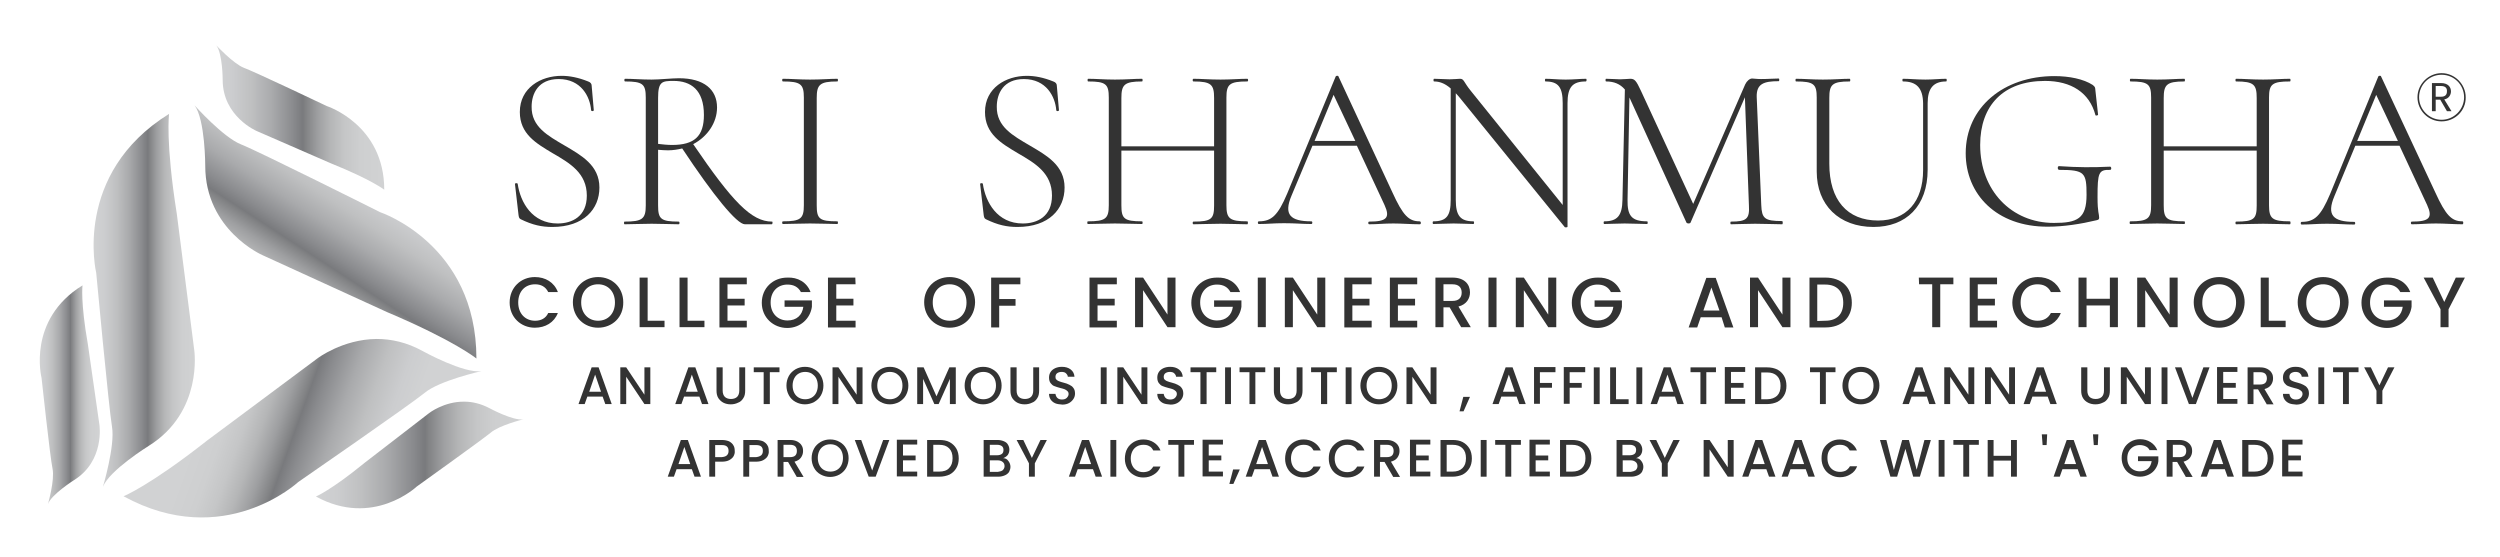 <?xml version="1.0" encoding="utf-8"?>
<!-- Generator: Adobe Illustrator 26.3.1, SVG Export Plug-In . SVG Version: 6.00 Build 0)  -->
<svg version="1.1" id="Layer_1" xmlns="http://www.w3.org/2000/svg" xmlns:xlink="http://www.w3.org/1999/xlink" x="0px" y="0px"
	 viewBox="0 0 933 207.9" style="enable-background:new 0 0 933 207.9;" xml:space="preserve">
<style type="text/css">
	
		.st0{clip-path:url(#SVGID_00000033361032539574588920000012536830659724414086_);fill:url(#SVGID_00000171691179121709694960000001810804553469272200_);}
	.st1{clip-path:url(#SVGID_00000150787673821285544360000015754604359634119607_);}
	.st2{clip-path:url(#SVGID_00000158733391136230954500000003056938426196953244_);}
	.st3{clip-path:url(#SVGID_00000128467259071879294010000006197141645612603299_);}
	
		.st4{clip-path:url(#SVGID_00000032620177138247563000000001863935059066237117_);fill:url(#SVGID_00000057835502992929808310000004783584553819774341_);}
	.st5{clip-path:url(#SVGID_00000176011011124619344510000015142499551436109727_);}
	.st6{clip-path:url(#SVGID_00000054259961262360654690000007563552383449545909_);}
	.st7{clip-path:url(#SVGID_00000052808505842632351050000018440429542590096301_);}
	
		.st8{clip-path:url(#SVGID_00000179645387194667347500000007277137808345895818_);fill:url(#SVGID_00000164486589292894884980000000843646892512079536_);}
	.st9{clip-path:url(#SVGID_00000108283083348444837500000017753852047570843796_);}
	.st10{clip-path:url(#SVGID_00000172401038348972521690000004175867389762563774_);}
	.st11{clip-path:url(#SVGID_00000091699486950962872120000017244963610827262876_);}
	
		.st12{clip-path:url(#SVGID_00000062176904667465265680000012412490767181951114_);fill:url(#SVGID_00000006689420178764005300000002877400934064580519_);}
	.st13{clip-path:url(#SVGID_00000147198999140208494160000013528471039585557894_);}
	.st14{clip-path:url(#SVGID_00000070113274319748680770000003909920310332761216_);}
	.st15{clip-path:url(#SVGID_00000108279531295660418610000002660213216468236160_);}
	
		.st16{clip-path:url(#SVGID_00000027605499789779306570000017052117962619639457_);fill:url(#SVGID_00000122721976173540765090000000236319699821285803_);}
	.st17{clip-path:url(#SVGID_00000146500277382306886360000006054917308947903403_);}
	.st18{clip-path:url(#SVGID_00000078031503326137255330000013489916053863397821_);}
	.st19{clip-path:url(#SVGID_00000172418592955653708450000013727735007317603469_);}
	
		.st20{clip-path:url(#SVGID_00000174565916933047497610000007410440255072347292_);fill:url(#SVGID_00000046318338972506213590000004208889536843813051_);}
	.st21{clip-path:url(#SVGID_00000116943926571277389650000003241002468263237038_);}
	.st22{clip-path:url(#SVGID_00000102539690122924138890000014778829258398512063_);}
	.st23{clip-path:url(#SVGID_00000011027800495976607250000017637870038111994251_);}
	.st24{enable-background:new    ;}
	.st25{fill:#333333;}
</style>
<g>
	<g>
		<g>
			<g>
				<g>
					<g>
						<g>
							<g>
								<defs>
									<path id="SVGID_1_" d="M76.6,61.9c0,24,21.3,33.3,21.3,33.3l46.6,21.3c25.3,10.7,33.3,17.3,33.3,17.3
										c0-42.7-35.9-54.6-35.9-54.6S96.6,56.5,90,53.9c-6.7-2.6-17.4-14.6-17.4-14.6C76.6,44.6,76.6,61.9,76.6,61.9"/>
								</defs>
								<clipPath id="SVGID_00000159433567559042936990000015657313140078825624_">
									<use xlink:href="#SVGID_1_"  style="overflow:visible;"/>
								</clipPath>
								
									<linearGradient id="SVGID_00000062156769871344034270000009541154009665546424_" gradientUnits="userSpaceOnUse" x1="-1636.845" y1="1553.685" x2="-1635.662" y2="1553.685" gradientTransform="matrix(-31.625 48.499 48.499 31.625 -126979.453 30315.19)">
									<stop  offset="0" style="stop-color:#D1D2D3"/>
									<stop  offset="0.105" style="stop-color:#CCCDCF"/>
									<stop  offset="0.222" style="stop-color:#BFC0C1"/>
									<stop  offset="0.345" style="stop-color:#A9AAAC"/>
									<stop  offset="0.47" style="stop-color:#8A8B8E"/>
									<stop  offset="0.529" style="stop-color:#797A7D"/>
									<stop  offset="0.547" style="stop-color:#828385"/>
									<stop  offset="0.618" style="stop-color:#9E9FA1"/>
									<stop  offset="0.694" style="stop-color:#B5B6B7"/>
									<stop  offset="0.777" style="stop-color:#C5C6C7"/>
									<stop  offset="0.87" style="stop-color:#CECFD0"/>
									<stop  offset="0.998" style="stop-color:#D1D2D3"/>
									<stop  offset="1" style="stop-color:#D1D2D3"/>
								</linearGradient>
								
									<polygon style="clip-path:url(#SVGID_00000159433567559042936990000015657313140078825624_);fill:url(#SVGID_00000062156769871344034270000009541154009665546424_);" points="
									221.2,67.4 146.4,182 29.4,105.7 104,-8.9 								"/>
							</g>
						</g>
					</g>
				</g>
			</g>
			<g>
				<g>
					<g>
						<g>
							<g>
								<defs>
									<path id="SVGID_00000110472560547659435650000004922660366587152539_" d="M177,132.7c-0.4-0.2-0.7-0.5-1.1-0.7
										c-0.7-0.5-1.4-1-2.3-1.4c-1.4-1-3-1.8-4.6-2.6c-1.9-1.1-4-2.2-6-3.2c-2-1-4.1-2-6.1-3c-2-1-4.1-1.9-6.1-2.8
										c-1.1-0.5-2-1-3.1-1.3c-0.5-0.2-1.1-0.5-1.6-0.7l-1.6-0.7l0,0c-3.8-1.8-7.8-3.6-11.6-5.3c-1.9-0.8-3.8-1.8-5.9-2.6
										l-2.9-1.3c-1-0.5-1.9-0.8-2.9-1.3c-1.9-0.8-3.8-1.8-5.9-2.6c-1-0.5-1.9-0.8-2.9-1.3l-2.9-1.3c-1-0.5-1.9-0.8-2.9-1.3
										c-1-0.5-1.9-0.8-2.9-1.3l-2.9-1.3c-1-0.5-1.9-0.8-2.9-1.3l0,0c-3.1-1.4-6-3.5-8.6-5.8c-0.6-0.6-1.3-1.2-1.9-1.8
										c-0.6-0.6-1.2-1.3-1.8-1.9c-0.6-0.6-1.1-1.3-1.7-2c-0.6-0.7-1-1.4-1.4-2.2c-1-1.4-1.7-3-2.5-4.6c-0.4-0.8-0.6-1.6-1-2.4
										c-0.4-0.8-0.6-1.7-0.8-2.4c-0.2-0.8-0.5-1.7-0.6-2.5l-0.5-2.5c-0.2-0.8-0.2-1.7-0.2-2.5c0-0.8-0.1-1.7-0.1-2.6l0,0
										c0-1,0-1.9-0.1-2.8c0-0.5,0-1,0-1.4c0-0.5,0-1-0.1-1.4c0-0.5-0.1-1-0.1-1.4c0-0.5-0.1-1-0.1-1.4c0-0.5-0.1-1-0.1-1.4
										s-0.1-1-0.1-1.4s-0.1-1-0.2-1.4c0-0.5-0.1-1-0.2-1.4c-0.1-0.5-0.1-1-0.2-1.4c-0.1-0.5-0.2-1-0.2-1.4L75,43.4
										c-0.1-0.5-0.2-1-0.5-1.3c-0.1-0.4-0.2-0.7-0.5-1.1c0.1,0.1,0.2,0.2,0.4,0.4c0.4,0.4,0.6,0.7,1,1.1l1,1c0.4,0.4,0.7,0.7,1,1
										c0.4,0.4,0.7,0.6,1.1,1c0.7,0.6,1.3,1.3,2.2,1.9c0.4,0.4,0.7,0.6,1.1,1s0.7,0.6,1.1,1c0.7,0.6,1.4,1.2,2.3,1.8
										c1.6,1.1,3.1,2.3,4.9,3l0,0c1.1,0.5,2.2,1,3.2,1.4c1.1,0.5,2.2,1,3.2,1.6s2.2,1.1,3.2,1.6s2.2,1.1,3.2,1.6l3.2,1.6
										c1.1,0.5,2.2,1.1,3.2,1.6c2.2,1.1,4.3,2.2,6.5,3.2c1.1,0.5,2.2,1.1,3.2,1.6c1.1,0.6,2.2,1.1,3.2,1.6
										c2.2,1.1,4.3,2.2,6.5,3.2c4.3,2.2,8.6,4.3,12.9,6.5l0,0c1.3,0.5,2.6,1.1,4,1.7c1.3,0.6,2.6,1.3,3.8,2
										c2.5,1.4,4.9,3.1,7.1,4.9c4.6,3.6,8.5,7.9,11.6,12.8c3.2,4.8,5.5,10.2,7.1,15.7c0.4,1.4,0.7,2.8,1,4.2
										c0.2,1.4,0.5,2.9,0.7,4.3c0.2,1.4,0.2,2.9,0.4,4.3c0.1,0.7,0,1.4,0.1,2.2c0,0.5,0,1.1,0,1.6
										C177.4,133.1,177.2,133,177,132.7 M72.4,39.4c0.1,0.2,0.2,0.4,0.4,0.6c0.2,0.4,0.5,0.8,0.6,1.2c0.2,0.4,0.4,0.8,0.5,1.3
										c0.1,0.5,0.4,0.8,0.4,1.3c0.1,0.5,0.2,1,0.4,1.3l0.2,1.3c0.1,0.5,0.1,1,0.2,1.4c0.1,0.5,0.1,1,0.2,1.4c0,0.5,0.1,1,0.2,1.4
										c0,0.5,0.1,1,0.1,1.4c0,0.5,0.1,1,0.1,1.4c0,0.5,0.1,1,0.1,1.4c0,0.5,0,1,0.1,1.4c0,0.5,0,1,0.1,1.4v1.4
										c0,1,0.1,1.9,0.1,2.8l0,0c0,0.8,0.1,1.8,0.1,2.6c0.1,0.8,0.1,1.8,0.2,2.6c0.1,0.8,0.2,1.7,0.5,2.6c0.1,0.8,0.5,1.7,0.7,2.5
										c0.2,0.8,0.5,1.7,0.8,2.5c0.4,0.8,0.7,1.6,1,2.4c0.8,1.6,1.6,3.1,2.6,4.6c0.5,0.7,1,1.4,1.6,2.2c0.6,0.7,1.1,1.4,1.7,2
										c0.6,0.6,1.2,1.3,1.8,1.9c0.6,0.6,1.3,1.2,1.9,1.8c2.6,2.3,5.5,4.3,8.7,5.9l0,0c1,0.5,1.9,0.8,2.9,1.3
										c1,0.5,1.9,0.8,2.9,1.3s1.9,0.8,2.9,1.3l2.9,1.3c1,0.5,1.9,0.8,2.9,1.3c1,0.5,1.9,0.8,2.9,1.3c1.9,0.8,3.8,1.8,5.9,2.6
										c1,0.5,1.9,0.8,2.9,1.3s1.9,0.8,2.9,1.3c1.9,0.8,3.8,1.8,5.9,2.6l11.6,5.3l0,0c0.5,0.2,1.1,0.5,1.6,0.7
										c0.5,0.2,1.1,0.5,1.6,0.7c1.1,0.5,2,0.8,3.1,1.3c2,1,4.1,1.9,6.1,2.8c2,1,4.1,1.9,6.1,3c2,1,4,2,6,3.1
										c1.6,0.8,3.1,1.8,4.6,2.6c0.7,0.5,1.4,1,2.3,1.4c0.4,0.2,0.7,0.5,1.1,0.7c0.1,0.1,0.4,0.2,0.5,0.4c0.2,0.2,0.7,0.5,1.1,0.8
										l0,0c0-1,0-1.9-0.1-2.8c0-0.7,0-1.4-0.1-2.2c-0.1-1.4-0.1-2.9-0.4-4.3c-0.2-1.4-0.4-2.9-0.7-4.3c-0.2-1.4-0.6-2.9-1-4.3
										c-1.6-5.6-4-11-7.1-15.9c-3.2-4.9-7.2-9.2-11.7-12.9c-2.3-1.8-4.7-3.5-7.2-5c-1.2-0.7-2.5-1.4-3.8-2
										c-1.3-0.6-2.6-1.2-4.1-1.7l0,0c-4.3-2.2-8.6-4.3-12.9-6.5c-2.2-1.1-4.3-2.2-6.5-3.2c-1.1-0.5-2.2-1.1-3.2-1.6
										s-2.2-1.1-3.2-1.6c-2.2-1.1-4.3-2.2-6.5-3.2c-1.1-0.5-2.2-1.1-3.2-1.6c-1.1-0.5-2.2-1.1-3.2-1.6c-1.1-0.5-2.2-1.1-3.2-1.6
										c-1.1-0.5-2.2-1.1-3.2-1.6l-3.2-1.6c-1.1-0.5-2.2-1-3.4-1.4l0,0c-1.7-0.7-3.4-1.8-4.8-2.9c-0.7-0.6-1.4-1.2-2.3-1.8l-1.1-1
										c-0.4-0.4-0.7-0.6-1.1-1c-0.7-0.6-1.4-1.3-2-1.9c-0.4-0.4-0.7-0.6-1-1c-0.4-0.4-0.7-0.7-1-1c-0.2-0.2-0.7-0.7-1-1
										c-0.4-0.4-0.6-0.7-1-1.1c-0.4-0.4-0.6-0.7-1-1.1c-0.4-0.4-0.6-0.7-1-1.1L71,36.8L72.4,39.4z"/>
								</defs>
								<clipPath id="SVGID_00000062905435391000797680000009065666553536142494_">
									<use xlink:href="#SVGID_00000110472560547659435650000004922660366587152539_"  style="overflow:visible;"/>
								</clipPath>
								<g style="clip-path:url(#SVGID_00000062905435391000797680000009065666553536142494_);">
									<g>
										<g>
											<g>
												<g>
													<g>
														<defs>
															
																<rect id="SVGID_00000075163288034767794410000000751594240832584597_" x="70.7" y="36.7" width="107.5" height="97.8"/>
														</defs>
														<clipPath id="SVGID_00000111154292942383370230000004609858251587383443_">
															<use xlink:href="#SVGID_00000075163288034767794410000000751594240832584597_"  style="overflow:visible;"/>
														</clipPath>
														<g style="clip-path:url(#SVGID_00000111154292942383370230000004609858251587383443_);">
															<g>
																<g>
																	<g>
																		<g>
																			<defs>
																				
																					<rect id="SVGID_00000050632463857899123880000004248673284353886608_" x="70.7" y="36.7" width="107.5" height="97.8"/>
																			</defs>
																			<clipPath id="SVGID_00000177474297855667644090000004586365593644513718_">
																				<use xlink:href="#SVGID_00000050632463857899123880000004248673284353886608_"  style="overflow:visible;"/>
																			</clipPath>
																			<g style="clip-path:url(#SVGID_00000177474297855667644090000004586365593644513718_);">
																			</g>
																		</g>
																	</g>
																</g>
															</g>
														</g>
													</g>
												</g>
											</g>
										</g>
									</g>
								</g>
							</g>
						</g>
					</g>
				</g>
			</g>
			<g>
				<g>
					<g>
						<g>
							<g>
								<defs>
									<path id="SVGID_00000045608998597392858720000007003157561370149010_" d="M83.1,29.8c0,13.7,12.7,19.1,12.7,19.1L123.6,61
										c15.1,6.1,19.8,9.8,19.8,9.8c0-24.3-21.4-31.2-21.4-31.2S94.9,26.7,91,25.3c-4-1.6-10.3-8.4-10.3-8.4
										C83.1,20,83.1,29.8,83.1,29.8"/>
								</defs>
								<clipPath id="SVGID_00000172411593284834040930000015777140622821664914_">
									<use xlink:href="#SVGID_00000045608998597392858720000007003157561370149010_"  style="overflow:visible;"/>
								</clipPath>
								
									<linearGradient id="SVGID_00000017495221818147243550000003572342681238087587_" gradientUnits="userSpaceOnUse" x1="-1610.277" y1="1513.966" x2="-1609.093" y2="1513.966" gradientTransform="matrix(52.926 0 0 -52.926 85305.562 80171.492)">
									<stop  offset="0" style="stop-color:#D1D2D3"/>
									<stop  offset="0.105" style="stop-color:#CCCDCF"/>
									<stop  offset="0.222" style="stop-color:#BFC0C1"/>
									<stop  offset="0.345" style="stop-color:#A9AAAC"/>
									<stop  offset="0.47" style="stop-color:#8A8B8E"/>
									<stop  offset="0.529" style="stop-color:#797A7D"/>
									<stop  offset="0.547" style="stop-color:#828385"/>
									<stop  offset="0.618" style="stop-color:#9E9FA1"/>
									<stop  offset="0.694" style="stop-color:#B5B6B7"/>
									<stop  offset="0.777" style="stop-color:#C5C6C7"/>
									<stop  offset="0.87" style="stop-color:#CECFD0"/>
									<stop  offset="0.998" style="stop-color:#D1D2D3"/>
									<stop  offset="1" style="stop-color:#D1D2D3"/>
								</linearGradient>
								
									<rect x="80.7" y="17" style="clip-path:url(#SVGID_00000172411593284834040930000015777140622821664914_);fill:url(#SVGID_00000017495221818147243550000003572342681238087587_);" width="62.7" height="53.9"/>
							</g>
						</g>
					</g>
				</g>
			</g>
			<g>
				<g>
					<g>
						<g>
							<g>
								<defs>
									<path id="SVGID_00000059988088406401179160000008140337414026414267_" d="M142.1,69.7c-0.5-0.2-0.8-0.6-1.3-0.8
										c-0.8-0.6-1.8-1.1-2.8-1.6c-1.2-0.6-2.4-1.2-3.6-1.8c-1.2-0.6-2.4-1.2-3.6-1.7c-1.2-0.6-2.4-1.1-3.7-1.6
										c-0.6-0.2-1.2-0.5-1.8-0.7c-0.4-0.1-0.6-0.2-1-0.4c-0.4-0.1-0.6-0.2-1-0.4l0,0l-6.9-3c-1.2-0.5-2.3-1-3.5-1.6
										c-0.6-0.2-1.2-0.5-1.7-0.7c-0.6-0.2-1.2-0.5-1.7-0.7c-1.2-0.5-2.3-1-3.5-1.6c-0.6-0.2-1.2-0.5-1.7-0.7
										c-0.6-0.2-1.2-0.5-1.7-0.7c-0.6-0.2-1.2-0.5-1.7-0.7c-0.6-0.2-1.2-0.5-1.7-0.7c-0.6-0.2-1.2-0.5-1.7-0.7
										c-0.6-0.2-1.2-0.5-1.7-0.7l0,0c-1.8-0.8-3.5-1.9-5-3.2c-0.7-0.6-1.4-1.3-2.2-2c-0.4-0.4-0.6-0.7-1-1.1
										c-0.4-0.4-0.6-0.8-0.8-1.2c-0.6-0.8-1.1-1.7-1.6-2.5c-0.2-0.5-0.4-1-0.6-1.3c-0.2-0.5-0.4-1-0.5-1.4s-0.4-1-0.4-1.4
										s-0.1-1-0.2-1.4c-0.1-0.5-0.1-1-0.1-1.4c0-0.5-0.1-1-0.1-1.4l0,0c0-0.6,0-1.1,0-1.7v-0.8v-0.8c0-0.2,0-0.6-0.1-0.8
										c0-0.2,0-0.6-0.1-0.8c-0.1-0.2-0.1-0.6-0.1-0.8c0-0.2-0.1-0.6-0.1-0.8c0-0.2-0.1-0.6-0.1-0.8s-0.1-0.6-0.1-0.8
										s-0.1-0.5-0.1-0.8c-0.1-0.2-0.1-0.5-0.2-0.8c-0.1-0.2-0.1-0.5-0.2-0.8c-0.1-0.2-0.1-0.5-0.2-0.7c0,0,0,0,0-0.1
										c0.1,0.1,0.2,0.2,0.4,0.4c0.2,0.2,0.4,0.4,0.6,0.6c0.2,0.2,0.4,0.4,0.6,0.6l0.6,0.6c0.4,0.4,0.8,0.7,1.2,1.1
										c0.2,0.1,0.5,0.4,0.6,0.6c0.2,0.1,0.5,0.4,0.6,0.5c0.5,0.4,0.8,0.7,1.3,1.1c1,0.6,1.9,1.3,3,1.7l0,0
										c0.6,0.2,1.3,0.6,1.9,0.8c0.6,0.2,1.3,0.6,1.9,0.8c0.6,0.2,1.3,0.6,1.9,0.8c0.6,0.2,1.3,0.6,1.9,1c0.6,0.2,1.3,0.6,1.9,1
										c0.6,0.4,1.3,0.6,1.9,1l3.8,1.8c0.6,0.2,1.3,0.6,1.9,1c0.6,0.4,1.3,0.6,1.9,1c1.3,0.6,2.5,1.2,3.8,1.8
										c2.5,1.2,5.2,2.4,7.7,3.7l0,0c0.8,0.2,1.6,0.6,2.3,1c0.7,0.4,1.4,0.7,2.2,1.2c0.7,0.5,1.4,0.8,2.2,1.3c0.7,0.5,1.3,1,2,1.4
										c2.6,2,5,4.4,6.8,7.2c1.8,2.8,3.4,5.8,4.2,9c0.6,1.6,0.7,3.2,1.1,4.9c0.2,0.8,0.1,1.7,0.2,2.5c0,0.6,0.1,1.3,0.1,1.9
										C142.6,70.1,142.4,69.8,142.1,69.7 M80.4,17.1c0.1,0.1,0.1,0.2,0.2,0.4c0.1,0.2,0.2,0.5,0.4,0.7c0.1,0.2,0.2,0.5,0.2,0.7
										s0.2,0.5,0.2,0.7s0.1,0.5,0.2,0.7s0.1,0.5,0.1,0.7c0.1,0.2,0.1,0.5,0.1,0.7c0,0.2,0.1,0.5,0.1,0.7c0,0.2,0.1,0.5,0.1,0.8
										c0,0.4,0.1,0.5,0.1,0.8c0,0.2,0.1,0.5,0.1,0.8c0,0.4,0,0.5,0.1,0.8c0.1,0.4,0,0.5,0.1,0.8c0,0.2,0,0.5,0,0.8
										c0,0.4,0,0.5,0,0.8c0,0.5,0,1.1,0,1.6l0,0c0,0.5,0.1,1.1,0.1,1.6c0,0.5,0,1.1,0.1,1.6c0.1,0.5,0.2,1,0.2,1.6
										c0,0.6,0.2,1,0.4,1.4c0.1,0.5,0.2,1,0.5,1.4c0.2,0.5,0.4,1,0.6,1.4c0.5,0.8,1,1.8,1.6,2.6c0.2,0.4,0.6,0.8,1,1.2
										c0.4,0.4,0.6,0.8,1,1.2c0.7,0.7,1.4,1.4,2.2,2.2c1.6,1.3,3.2,2.4,5.2,3.2l0,0c0.6,0.2,1.2,0.5,1.7,0.7
										c0.6,0.2,1.2,0.5,1.7,0.7c0.6,0.2,1.2,0.5,1.7,0.7c0.6,0.2,1.2,0.5,1.7,0.7s1.2,0.5,1.7,0.7c0.6,0.2,1.2,0.5,1.7,0.7
										c1.2,0.5,2.3,1,3.5,1.6c0.6,0.2,1.2,0.5,1.7,0.7l1.7,0.7c1.2,0.5,2.3,1,3.5,1.6c2.3,1,4.7,2,6.9,3l0,0
										c0.4,0.1,0.6,0.2,1,0.4c0.4,0.1,0.6,0.2,1,0.4c0.6,0.2,1.2,0.5,1.8,0.7c1.2,0.5,2.4,1.1,3.7,1.6c1.2,0.6,2.4,1.1,3.6,1.7
										c1.2,0.6,2.4,1.2,3.6,1.8c1,0.5,1.8,1,2.6,1.6c0.5,0.2,0.8,0.5,1.3,0.8l0.6,0.4c0.1,0.1,0.4,0.2,0.5,0.4
										c0.2,0.1,0.4,0.4,0.6,0.5l0,0c-0.1-1.1-0.1-2-0.1-3.1c-0.1-0.8,0-1.7-0.2-2.5c-0.2-1.7-0.5-3.4-1.1-4.9
										c-0.8-3.2-2.4-6.4-4.3-9.1c-1.9-2.8-4.3-5.3-6.9-7.3c-0.7-0.5-1.4-1-2-1.4c-0.7-0.5-1.4-1-2.2-1.3
										c-0.7-0.4-1.4-0.8-2.3-1.2c-0.8-0.4-1.6-0.7-2.4-1c-2.5-1.2-5.2-2.4-7.7-3.7l-3.8-1.8c-0.6-0.2-1.3-0.6-1.9-1
										c-0.6-0.4-1.3-0.6-1.9-1c-1.3-0.6-2.6-1.2-3.8-1.8c-0.6-0.2-1.3-0.6-1.9-1c-0.6-0.4-1.3-0.6-1.9-1c-0.6-0.2-1.3-0.6-1.9-1
										c-0.6-0.4-1.3-0.6-1.9-0.8c-0.6-0.2-1.3-0.6-1.9-0.8c-0.6-0.2-1.3-0.6-2-0.8l0,0c-1-0.4-1.9-1-2.8-1.7
										c-0.5-0.4-0.8-0.6-1.3-1c-0.2-0.1-0.5-0.4-0.6-0.5s-0.4-0.4-0.6-0.5c-0.4-0.4-0.8-0.7-1.2-1.1c-0.2-0.2-0.4-0.4-0.6-0.6
										c-0.2-0.2-0.4-0.4-0.6-0.6c-0.2-0.2-0.4-0.4-0.6-0.6c-0.2-0.2-0.4-0.4-0.6-0.6c-0.2-0.2-0.4-0.4-0.6-0.6
										c-0.2-0.2-0.4-0.4-0.6-0.6l-2.2-2.3L80.4,17.1z"/>
								</defs>
								<clipPath id="SVGID_00000127008634051556724830000013593263000831992754_">
									<use xlink:href="#SVGID_00000059988088406401179160000008140337414026414267_"  style="overflow:visible;"/>
								</clipPath>
								<g style="clip-path:url(#SVGID_00000127008634051556724830000013593263000831992754_);">
									<g>
										<g>
											<g>
												<g>
													<g>
														<defs>
															
																<rect id="SVGID_00000132805794699885229380000013848697216047013561_" x="78.7" y="14.5" width="64.9" height="56.9"/>
														</defs>
														<clipPath id="SVGID_00000099643837295074044990000004964996043693219971_">
															<use xlink:href="#SVGID_00000132805794699885229380000013848697216047013561_"  style="overflow:visible;"/>
														</clipPath>
														<g style="clip-path:url(#SVGID_00000099643837295074044990000004964996043693219971_);">
															<g>
																<g>
																	<g>
																		<g>
																			<defs>
																				
																					<rect id="SVGID_00000082338896729126000970000006228272811075669172_" x="78.7" y="14.5" width="64.9" height="56.9"/>
																			</defs>
																			<clipPath id="SVGID_00000055700671391288473320000014491921512952699067_">
																				<use xlink:href="#SVGID_00000082338896729126000970000006228272811075669172_"  style="overflow:visible;"/>
																			</clipPath>
																			<g style="clip-path:url(#SVGID_00000055700671391288473320000014491921512952699067_);">
																			</g>
																		</g>
																	</g>
																</g>
															</g>
														</g>
													</g>
												</g>
											</g>
										</g>
									</g>
								</g>
							</g>
						</g>
					</g>
				</g>
			</g>
			<g>
				<g>
					<g>
						<g>
							<g>
								<defs>
									<path id="SVGID_00000070837863559447729200000010416356998939465869_" d="M118.4,133.8l-41.1,30.6
										c-21.6,17-31.2,20.8-31.2,20.8c37.4,20.5,65.2-5.3,65.2-5.3s41.7-28.8,47.2-33.3c5.5-4.6,21.2-8.1,21.2-8.1
										c-6.6,1-21.8-7.4-21.8-7.4c-6.1-3.4-12-4.6-17.3-4.6C127.8,126.6,118.4,133.8,118.4,133.8"/>
								</defs>
								<clipPath id="SVGID_00000179646744473573000690000013552558030453237939_">
									<use xlink:href="#SVGID_00000070837863559447729200000010416356998939465869_"  style="overflow:visible;"/>
								</clipPath>
								
									<linearGradient id="SVGID_00000020395049602349370460000010487176333144734650_" gradientUnits="userSpaceOnUse" x1="-1658.901" y1="1531.86" x2="-1657.718" y2="1531.86" gradientTransform="matrix(-58.803 -21.284 -21.284 58.803 -64798.691 -125207.367)">
									<stop  offset="0" style="stop-color:#D1D2D3"/>
									<stop  offset="0.105" style="stop-color:#CCCDCF"/>
									<stop  offset="0.222" style="stop-color:#BFC0C1"/>
									<stop  offset="0.345" style="stop-color:#A9AAAC"/>
									<stop  offset="0.47" style="stop-color:#8A8B8E"/>
									<stop  offset="0.529" style="stop-color:#797A7D"/>
									<stop  offset="0.547" style="stop-color:#828385"/>
									<stop  offset="0.618" style="stop-color:#9E9FA1"/>
									<stop  offset="0.694" style="stop-color:#B5B6B7"/>
									<stop  offset="0.777" style="stop-color:#C5C6C7"/>
									<stop  offset="0.87" style="stop-color:#CECFD0"/>
									<stop  offset="0.998" style="stop-color:#D1D2D3"/>
									<stop  offset="1" style="stop-color:#D1D2D3"/>
								</linearGradient>
								
									<polygon style="clip-path:url(#SVGID_00000179646744473573000690000013552558030453237939_);fill:url(#SVGID_00000020395049602349370460000010487176333144734650_);" points="
									164.2,248.6 20.8,196.6 61.5,84 204.9,135.9 								"/>
							</g>
						</g>
					</g>
				</g>
			</g>
			<g>
				<g>
					<g>
						<g>
							<g>
								<defs>
									<path id="SVGID_00000166657400762134680490000004416450900658417285_" d="M69.5,192.7c-2.8-0.4-5.4-0.7-8-1.4
										c-2.6-0.6-5.3-1.6-7.8-2.5c-1.3-0.5-2.5-1.1-3.7-1.7c-1.1-0.5-2-1.1-3.1-1.6c0.2-0.1,0.5-0.2,0.6-0.4
										c0.4-0.2,0.8-0.4,1.2-0.6c0.8-0.4,1.6-0.8,2.4-1.3c1.6-0.8,3.1-1.8,4.6-2.8c1.9-1.2,3.8-2.4,5.6-3.7
										c1.8-1.3,3.7-2.5,5.5-3.8c1.8-1.3,3.6-2.6,5.4-4.1c1-0.7,1.8-1.3,2.6-2c0.5-0.4,0.8-0.7,1.3-1.1c0.5-0.4,0.8-0.7,1.3-1.1
										l0,0c3.5-2.5,6.8-5,10.3-7.7c1.7-1.3,3.5-2.5,5.2-3.8c0.8-0.6,1.7-1.3,2.5-1.9s1.7-1.3,2.6-1.9c1.7-1.3,3.5-2.5,5.2-3.8
										c0.8-0.6,1.7-1.3,2.6-1.9c0.8-0.6,1.7-1.3,2.5-1.9s1.7-1.3,2.5-1.9c0.8-0.6,1.7-1.3,2.5-1.9c0.8-0.6,1.7-1.3,2.6-1.9
										c0.8-0.6,1.7-1.3,2.5-1.9l0,0c1.4-1.1,3.1-2,4.8-2.9c1.7-0.8,3.4-1.6,5.2-2.2c1.8-0.6,3.6-1.1,5.4-1.4
										c1-0.1,1.8-0.4,2.8-0.5c0.5,0,1-0.1,1.4-0.1c0.5,0,1-0.1,1.4-0.1c1.6,0.1,3.2-0.1,4.8,0.2c0.8,0.1,1.6,0.1,2.4,0.2
										c0.4,0.1,0.8,0.2,1.2,0.2s0.8,0.2,1.2,0.2c0.4,0,0.8,0.2,1.2,0.2c0.4,0.1,0.7,0.2,1.1,0.4c0.4,0.1,0.7,0.2,1.1,0.4
										c0.4,0.1,0.7,0.2,1.1,0.4c0.4,0.1,0.7,0.2,1.1,0.5c0.4,0.1,0.7,0.4,1.1,0.5c0.4,0.1,0.7,0.4,1.1,0.5
										c0.4,0.1,0.7,0.4,1.1,0.5l0,0c0.8,0.5,1.7,0.8,2.4,1.3c0.4,0.2,0.8,0.4,1.2,0.6c0.4,0.2,0.8,0.4,1.2,0.6
										c0.5,0.2,0.8,0.4,1.2,0.6l1.3,0.6c0.5,0.2,0.8,0.4,1.3,0.6c0.5,0.2,0.8,0.4,1.3,0.5c0.5,0.2,0.8,0.4,1.3,0.5
										s0.8,0.4,1.3,0.5s0.8,0.2,1.3,0.5c0.5,0.1,0.8,0.2,1.3,0.4c0.5,0.1,0.8,0.2,1.3,0.4c0.5,0.1,0.8,0.2,1.3,0.2
										c0.5,0.1,1,0.1,1.3,0.2c0.1,0,0.2,0,0.4,0c-0.1,0-0.4,0.1-0.5,0.1c-0.5,0.1-1,0.2-1.3,0.4c-0.5,0.1-1,0.2-1.3,0.4
										c-0.5,0.1-1,0.2-1.3,0.4c-0.5,0.1-1,0.2-1.3,0.4c-1,0.2-1.8,0.6-2.8,1c-0.5,0.1-1,0.4-1.3,0.5l-1.3,0.5
										c-0.8,0.4-1.8,0.7-2.6,1.1c-1.7,0.8-3.5,1.7-5,2.9l0,0c-1,0.7-1.9,1.4-2.9,2.2c-1,0.7-1.9,1.4-2.9,2.2
										c-1,0.7-1.9,1.4-2.9,2.2c-1,0.7-1.9,1.4-2.9,2.2l-3,2c-1,0.7-1.9,1.4-3,2c-1.9,1.3-4,2.8-5.9,4.2c-1,0.7-2,1.3-3,2
										c-1,0.7-2,1.3-3,2c-2,1.3-4,2.8-5.9,4.1c-4,2.8-7.9,5.5-11.9,8.3l0,0c-0.6,0.5-1.2,1-1.8,1.4c-0.6,0.5-1.2,1-1.8,1.3
										c-1.2,0.8-2.5,1.7-3.8,2.4c-2.6,1.6-5.4,2.9-8.1,4c-2.9,1.1-5.8,2-8.7,2.6c-3,0.6-6,1.1-9,1.2c-0.8,0-1.6,0-2.4,0
										C73.5,192.9,71.4,192.9,69.5,192.7 M137.9,126.5c-0.5,0-1,0.1-1.4,0.1c-1,0.1-1.9,0.2-2.8,0.5c-1.8,0.4-3.7,0.8-5.5,1.4
										c-1.8,0.6-3.5,1.3-5.2,2.2s-3.4,1.8-4.9,2.9l0,0c-0.8,0.6-1.7,1.3-2.6,1.9c-0.8,0.6-1.7,1.3-2.5,1.9s-1.7,1.3-2.6,1.9
										c-1,0.6-1.7,1.3-2.6,1.9c-0.8,0.6-1.7,1.3-2.5,1.9s-1.7,1.3-2.6,1.9c-1.7,1.3-3.5,2.5-5.2,3.8c-0.8,0.6-1.7,1.3-2.5,1.9
										c-0.8,0.6-1.7,1.3-2.5,1.9c-1.7,1.3-3.5,2.5-5.2,3.8c-3.5,2.5-6.8,5.2-10.3,7.7l0,0c-0.5,0.4-0.8,0.7-1.3,1.1
										c-0.5,0.4-0.8,0.7-1.3,1.1c-0.8,0.7-1.8,1.3-2.6,2c-1.8,1.3-3.6,2.6-5.4,4.1c-1.8,1.3-3.6,2.6-5.5,3.8
										c-1.9,1.2-3.7,2.5-5.6,3.7c-1.4,1-3,1.8-4.6,2.8c-0.7,0.5-1.6,0.8-2.3,1.3c-0.4,0.2-0.8,0.4-1.2,0.6
										c-0.2,0.1-0.4,0.2-0.6,0.2c-0.2,0.1-0.8,0.4-1.2,0.5l0,0c0.8,0.4,1.6,0.8,2.4,1.2c0.6,0.4,1.2,0.6,1.8,1
										c1.3,0.6,2.5,1.2,3.8,1.7c2.6,1,5.2,1.9,7.9,2.6c2.6,0.7,5.4,1.2,8.1,1.4c2.8,0.2,5.5,0.4,8.3,0.2c3.1-0.1,6.1-0.6,9.1-1.2
										c3-0.6,6-1.6,8.7-2.6c2.9-1.1,5.6-2.5,8.3-4c1.3-0.7,2.6-1.6,3.8-2.5c0.6-0.5,1.2-0.8,1.9-1.3c0.6-0.5,1.2-1,1.8-1.4l0,0
										c4-2.8,7.9-5.5,11.9-8.3c2-1.3,4-2.8,5.9-4.1c1-0.7,2-1.3,3-2c1-0.7,2-1.3,3-2c2-1.3,4-2.8,5.9-4.2c1-0.7,1.9-1.4,3-2
										s1.9-1.4,3-2c1-0.7,1.9-1.4,2.9-2.2s1.9-1.4,3-2.2c1-0.7,1.9-1.4,2.9-2.2c1-0.7,1.9-1.4,2.9-2.2l0,0c1.4-1.2,3.1-2,4.9-2.8
										c0.8-0.4,1.7-0.7,2.6-1.1l1.3-0.5c0.5-0.1,0.8-0.4,1.3-0.5c0.8-0.4,1.8-0.6,2.6-1c0.5-0.1,1-0.2,1.3-0.4
										c0.5-0.1,1-0.2,1.3-0.4l1.3-0.4c0.5-0.1,1-0.2,1.3-0.4c0.5-0.1,1-0.2,1.3-0.4c0.5-0.1,1-0.2,1.3-0.4l3.1-0.7l-3.2,0.1
										c-0.2,0-0.5,0-0.7,0c-0.2,0-0.4,0-0.6,0l-1.3-0.1c-0.5,0-0.8-0.1-1.3-0.2s-0.8-0.2-1.3-0.2c-0.5-0.1-0.8-0.2-1.3-0.4
										c-0.5-0.1-0.8-0.2-1.3-0.4c-0.5-0.1-0.8-0.2-1.3-0.5c-0.5-0.2-0.8-0.4-1.3-0.5s-0.8-0.4-1.3-0.5c-0.5-0.2-0.8-0.4-1.3-0.5
										c-0.5-0.2-0.8-0.4-1.2-0.5c-0.5-0.2-0.8-0.4-1.2-0.6s-0.8-0.4-1.2-0.6c-0.4-0.2-0.8-0.4-1.2-0.6c-0.4-0.2-0.8-0.4-1.2-0.6
										c-0.8-0.4-1.7-0.8-2.4-1.3l0,0c-0.4-0.2-0.7-0.4-1.1-0.5c-0.4-0.1-0.7-0.4-1.1-0.5l-1.1-0.5c-0.4-0.2-0.7-0.4-1.1-0.5
										c-0.4-0.1-0.7-0.2-1.1-0.4c-0.4-0.1-0.7-0.2-1.1-0.4c-0.4-0.1-0.7-0.2-1.2-0.4c-0.4-0.1-0.8-0.2-1.2-0.2
										c-0.4-0.1-0.8-0.2-1.2-0.2c-0.4-0.1-0.8-0.2-1.2-0.2c-0.8-0.1-1.6-0.2-2.4-0.2c-1.6-0.2-3.2-0.1-4.8-0.2L137.9,126.5z"/>
								</defs>
								<clipPath id="SVGID_00000031167707762104184330000000212560591045590457_">
									<use xlink:href="#SVGID_00000166657400762134680490000004416450900658417285_"  style="overflow:visible;"/>
								</clipPath>
								<g style="clip-path:url(#SVGID_00000031167707762104184330000000212560591045590457_);">
									<g>
										<g>
											<g>
												<g>
													<g>
														<defs>
															
																<rect id="SVGID_00000055707817431583524260000000152259971466129069_" x="45.3" y="126.4" width="137.4" height="67.2"/>
														</defs>
														<clipPath id="SVGID_00000018214586532117352950000009174673333266212241_">
															<use xlink:href="#SVGID_00000055707817431583524260000000152259971466129069_"  style="overflow:visible;"/>
														</clipPath>
														<g style="clip-path:url(#SVGID_00000018214586532117352950000009174673333266212241_);">
															<g>
																<g>
																	<g>
																		<g>
																			<defs>
																				
																					<rect id="SVGID_00000075127654128286403400000005912002821543612312_" x="45.3" y="126.4" width="137.4" height="67.2"/>
																			</defs>
																			<clipPath id="SVGID_00000043443726014942744780000011622062816549306041_">
																				<use xlink:href="#SVGID_00000075127654128286403400000005912002821543612312_"  style="overflow:visible;"/>
																			</clipPath>
																			<g style="clip-path:url(#SVGID_00000043443726014942744780000011622062816549306041_);">
																			</g>
																		</g>
																	</g>
																</g>
															</g>
														</g>
													</g>
												</g>
											</g>
										</g>
									</g>
								</g>
							</g>
						</g>
					</g>
				</g>
			</g>
			<g>
				<g>
					<g>
						<g>
							<g>
								<defs>
									<path id="SVGID_00000046337336014404351210000015828608285602392752_" d="M160.1,154.2l-24,18.5
										c-12.6,10.3-18.2,12.6-18.2,12.6c21.3,11.7,37.6-3.7,37.6-3.7s24.3-17.4,27.6-20.1c3.2-2.8,12.2-5,12.2-5
										c-3.8,0.6-12.5-4.1-12.5-4.1c-3.4-1.8-6.6-2.5-9.5-2.5C165.7,149.8,160.1,154.2,160.1,154.2"/>
								</defs>
								<clipPath id="SVGID_00000030454129529340919980000003755630297806521496_">
									<use xlink:href="#SVGID_00000046337336014404351210000015828608285602392752_"  style="overflow:visible;"/>
								</clipPath>
								
									<linearGradient id="SVGID_00000101808390895610240550000011509945260998749603_" gradientUnits="userSpaceOnUse" x1="-1614.905" y1="1516.236" x2="-1613.721" y2="1516.236" gradientTransform="matrix(65.4 0 0 -65.4 105732.375 99334.898)">
									<stop  offset="0" style="stop-color:#D1D2D3"/>
									<stop  offset="0.105" style="stop-color:#CCCDCF"/>
									<stop  offset="0.222" style="stop-color:#BFC0C1"/>
									<stop  offset="0.345" style="stop-color:#A9AAAC"/>
									<stop  offset="0.47" style="stop-color:#8A8B8E"/>
									<stop  offset="0.529" style="stop-color:#797A7D"/>
									<stop  offset="0.547" style="stop-color:#828385"/>
									<stop  offset="0.618" style="stop-color:#9E9FA1"/>
									<stop  offset="0.694" style="stop-color:#B5B6B7"/>
									<stop  offset="0.777" style="stop-color:#C5C6C7"/>
									<stop  offset="0.87" style="stop-color:#CECFD0"/>
									<stop  offset="0.998" style="stop-color:#D1D2D3"/>
									<stop  offset="1" style="stop-color:#D1D2D3"/>
								</linearGradient>
								
									<rect x="117.9" y="149.8" style="clip-path:url(#SVGID_00000030454129529340919980000003755630297806521496_);fill:url(#SVGID_00000101808390895610240550000011509945260998749603_);" width="77.4" height="47.2"/>
							</g>
						</g>
					</g>
				</g>
			</g>
			<g>
				<g>
					<g>
						<g>
							<g>
								<defs>
									<path id="SVGID_00000164485139645968061860000015060392648143308212_" d="M128.9,188.9c-1.2-0.2-2.5-0.5-3.7-0.8
										c-1.2-0.5-2.5-0.8-3.6-1.3c-1-0.5-1.9-1-3-1.4c0.2-0.1,0.6-0.2,0.8-0.5c0.5-0.2,1-0.5,1.3-0.7c1-0.5,1.8-1.1,2.6-1.7
										c1.1-0.7,2.2-1.4,3.4-2.3c1.1-0.7,2.2-1.6,3.2-2.4c1.1-0.8,2.2-1.6,3.1-2.4l1.6-1.2c0.2-0.2,0.5-0.5,0.8-0.6
										c0.4-0.1,0.5-0.5,0.8-0.6l0,0c2-1.6,4-3.1,6-4.7c1-0.7,2-1.6,3-2.3c0.5-0.4,1-0.7,1.4-1.2c0.5-0.4,1-0.7,1.4-1.2
										c1-0.7,2-1.6,3-2.3c0.5-0.4,1-0.7,1.4-1.2c0.5-0.5,1-0.7,1.4-1.2c0.5-0.5,1-0.7,1.6-1.2c0.6-0.5,1-0.7,1.4-1.2
										c0.5-0.5,1-0.7,1.4-1.2c0.5-0.4,1-0.7,1.4-1.2l0,0c1-0.7,2-1.3,3.1-1.9c1.1-0.6,2.3-1,3.5-1.4c0.6-0.2,1.2-0.4,1.8-0.5
										s1.2-0.2,1.8-0.4l1.8-0.2c0.4,0,0.6,0,1,0s0.6,0,1,0c0.7,0.1,1.4,0.1,2.2,0.2c0.7,0.1,1.4,0.2,2.2,0.5
										c0.7,0.2,1.4,0.5,2.2,0.7c0.4,0.1,0.7,0.4,1,0.5c0.4,0.1,0.7,0.4,1,0.5l0,0l1.4,0.7c0.2,0.1,0.5,0.2,0.7,0.4
										c0.2,0.1,0.5,0.2,0.7,0.4c0.2,0.1,0.5,0.2,0.7,0.4c0.2,0.1,0.5,0.2,0.7,0.4c0.2,0.1,0.5,0.2,0.7,0.4
										c0.2,0.1,0.5,0.2,0.7,0.2l0.7,0.2c0.2,0.1,0.5,0.1,0.7,0.2s0.5,0.1,0.7,0.2s0.5,0.1,0.7,0.2c0.2,0.1,0.5,0.1,0.7,0.2
										c0.2,0.1,0.5,0.1,0.7,0.1c0.1,0,0.2,0,0.4,0.1c-0.1,0-0.4,0.1-0.5,0.1c-0.2,0.1-0.5,0.1-0.8,0.2c-0.4,0.1-0.5,0.1-0.8,0.2
										c-0.2,0.1-0.5,0.1-0.8,0.2c-0.5,0.1-1.1,0.4-1.6,0.6c-0.2,0.1-0.5,0.2-0.7,0.2c-0.2,0.1-0.5,0.2-0.7,0.4
										c-0.5,0.2-1.1,0.5-1.6,0.7c-1,0.5-2,1.1-2.9,1.8l0,0c-0.5,0.5-1.1,0.8-1.7,1.3c-0.6,0.5-1.1,0.8-1.7,1.3
										c-0.6,0.5-1.1,0.8-1.7,1.3l-1.7,1.3c-0.6,0.5-1.1,0.8-1.7,1.3c-0.6,0.5-1.2,0.8-1.7,1.3c-1.2,0.8-2.3,1.7-3.5,2.5
										c-0.6,0.5-1.2,0.8-1.7,1.2c-0.6,0.5-1.2,0.8-1.7,1.2c-1.2,0.8-2.3,1.7-3.5,2.5c-2.3,1.7-4.7,3.4-6.9,4.9l0,0
										c-0.4,0.4-0.7,0.7-1.2,1c-0.4,0.4-0.8,0.6-1.2,1c-0.8,0.6-1.7,1.2-2.6,1.7c-1.8,1.1-3.6,1.9-5.5,2.6c-1,0.4-1.9,0.6-2.9,1
										c-1,0.2-2,0.5-3,0.6c-1,0.1-2,0.2-3,0.4h-3.1C131.6,189.2,130.3,189.1,128.9,188.9 M173.3,149.5c-0.4,0-0.6,0-1,0
										c-0.6,0-1.3,0.1-1.9,0.2s-1.2,0.2-1.9,0.4c-0.6,0.1-1.2,0.4-1.8,0.5c-1.2,0.4-2.4,0.8-3.5,1.4c-1.1,0.6-2.3,1.2-3.2,2l0,0
										c-0.5,0.4-1,0.7-1.4,1.2c-0.5,0.5-1,0.7-1.4,1.2l-1.4,1.2c-0.5,0.4-1,0.7-1.4,1.2c-0.5,0.5-1,0.7-1.6,1.2l-1.4,1.2
										c-1,0.7-2,1.6-3,2.3l-1.4,1.2c-0.5,0.4-1,0.7-1.4,1.2c-1,0.7-2,1.6-3,2.3l-6,4.7l0,0c-0.2,0.2-0.5,0.5-0.8,0.6
										s-0.5,0.5-0.8,0.6c-0.5,0.5-1.1,0.8-1.6,1.2c-1.1,0.8-2.2,1.7-3.1,2.4c-1.1,0.8-2.2,1.6-3.2,2.4c-1.1,0.7-2.2,1.6-3.4,2.3
										c-0.8,0.6-1.7,1.1-2.6,1.7c-0.5,0.2-0.8,0.5-1.3,0.7c-0.2,0.1-0.5,0.2-0.7,0.4c-0.2,0.1-0.4,0.1-0.6,0.2
										c-0.2,0.1-0.5,0.2-0.7,0.4l0,0c1.3,0.7,2.8,1.3,4.1,1.9c1.2,0.5,2.5,0.8,3.7,1.3c1.2,0.4,2.5,0.6,3.8,1
										c1.3,0.2,2.6,0.2,4,0.5c1.1,0,2,0,3.1,0c1.1-0.1,2-0.2,3.1-0.4c1-0.1,2-0.5,3-0.6c1-0.2,2-0.6,3-1c1.9-0.7,3.8-1.6,5.6-2.6
										c1-0.5,1.8-1.1,2.6-1.7c0.4-0.2,0.8-0.6,1.2-1s0.8-0.7,1.2-1c2.3-1.7,4.7-3.4,6.9-4.9c1.2-0.8,2.3-1.7,3.5-2.5
										c0.6-0.5,1.2-0.8,1.7-1.2c0.6-0.5,1.2-0.8,1.7-1.3c1.2-0.8,2.3-1.7,3.5-2.5c0.6-0.5,1.2-0.8,1.7-1.3
										c0.5-0.5,1.2-0.8,1.7-1.3c0.6-0.5,1.2-0.8,1.7-1.3c0.6-0.5,1.1-0.8,1.7-1.3c0.6-0.5,1.1-0.8,1.7-1.3
										c0.6-0.5,1.1-0.8,1.7-1.3l0,0c0.8-0.7,1.8-1.2,2.8-1.7c0.5-0.2,1-0.5,1.4-0.7c0.2-0.1,0.5-0.2,0.7-0.4
										c0.2-0.1,0.5-0.2,0.7-0.2c0.5-0.2,1.1-0.4,1.6-0.6c0.2-0.1,0.5-0.1,0.8-0.2c0.4-0.1,0.5-0.1,0.8-0.2
										c0.4-0.1,0.5-0.1,0.8-0.2c0.2-0.1,0.5-0.1,0.8-0.2c0.2-0.1,0.5-0.1,0.8-0.2c0.2-0.1,0.5-0.1,0.8-0.2l3-0.8l-3.1,0.2H195
										c-0.1,0-0.2,0-0.4,0c-0.2,0-0.5,0-0.7,0c-0.2,0-0.5-0.1-0.7-0.1c-0.2,0-0.5-0.1-0.7-0.1c-0.2-0.1-0.5-0.1-0.7-0.2
										c-0.2-0.1-0.5-0.1-0.7-0.2c-0.2-0.1-0.5-0.1-0.7-0.2c-0.2-0.1-0.5-0.1-0.7-0.2c-0.2-0.1-0.5-0.2-0.7-0.2
										c-0.2-0.1-0.5-0.2-0.7-0.2c-0.2-0.1-0.5-0.2-0.7-0.2c-0.2-0.1-0.5-0.2-0.7-0.4c-0.2-0.1-0.5-0.2-0.7-0.4
										c-0.2-0.1-0.5-0.2-0.7-0.4l-0.7-0.4c-0.5-0.2-1-0.5-1.3-0.7l0,0l-1.1-0.5c-0.4-0.1-0.7-0.4-1.1-0.5
										c-0.7-0.2-1.4-0.5-2.2-0.7c-0.7-0.2-1.4-0.4-2.3-0.5c-0.7-0.1-1.6-0.1-2.3-0.2C174,149.4,173.6,149.4,173.3,149.5"/>
								</defs>
								<clipPath id="SVGID_00000031204892255965125740000005853706329856088254_">
									<use xlink:href="#SVGID_00000164485139645968061860000015060392648143308212_"  style="overflow:visible;"/>
								</clipPath>
								<g style="clip-path:url(#SVGID_00000031204892255965125740000005853706329856088254_);">
									<g>
										<g>
											<g>
												<g>
													<g>
														<defs>
															
																<rect id="SVGID_00000147913488311128788830000002408699399624427426_" x="117.2" y="149.4" width="81.1" height="40.5"/>
														</defs>
														<clipPath id="SVGID_00000140726795465445774790000011885290751229585061_">
															<use xlink:href="#SVGID_00000147913488311128788830000002408699399624427426_"  style="overflow:visible;"/>
														</clipPath>
														<g style="clip-path:url(#SVGID_00000140726795465445774790000011885290751229585061_);">
															<g>
																<g>
																	<g>
																		<g>
																			<defs>
																				
																					<rect id="SVGID_00000150084462350875912970000010228923566986778041_" x="117.2" y="149.4" width="81.1" height="40.5"/>
																			</defs>
																			<clipPath id="SVGID_00000124864853509469590340000001239984093745036189_">
																				<use xlink:href="#SVGID_00000150084462350875912970000010228923566986778041_"  style="overflow:visible;"/>
																			</clipPath>
																			<g style="clip-path:url(#SVGID_00000124864853509469590340000001239984093745036189_);">
																			</g>
																		</g>
																	</g>
																</g>
															</g>
														</g>
													</g>
												</g>
											</g>
										</g>
									</g>
								</g>
							</g>
						</g>
					</g>
				</g>
			</g>
			<g>
				<g>
					<g>
						<g>
							<g>
								<defs>
									<path id="SVGID_00000065793766415184454320000008349658321205896592_" d="M35.9,101.8c0,0,4.7,50.4,5.9,57.5
										s-3.4,22.4-3.4,22.4c2.4-6.2,17.1-15.3,17.1-15.3c20.4-12.7,17-35.7,17-35.7L66,79.9c-4.3-27.1-2.9-37.4-2.9-37.4
										C27,64.9,35.9,101.8,35.9,101.8"/>
								</defs>
								<clipPath id="SVGID_00000057845620298391925930000012642461490846254480_">
									<use xlink:href="#SVGID_00000065793766415184454320000008349658321205896592_"  style="overflow:visible;"/>
								</clipPath>
								
									<linearGradient id="SVGID_00000043455761057815387500000008772340504928501665_" gradientUnits="userSpaceOnUse" x1="-1594.364" y1="1504.658" x2="-1593.181" y2="1504.658" gradientTransform="matrix(32.025 0 0 -32.025 51094.418 48298.867)">
									<stop  offset="0" style="stop-color:#D1D2D3"/>
									<stop  offset="0.105" style="stop-color:#CCCDCF"/>
									<stop  offset="0.222" style="stop-color:#BFC0C1"/>
									<stop  offset="0.345" style="stop-color:#A9AAAC"/>
									<stop  offset="0.47" style="stop-color:#8A8B8E"/>
									<stop  offset="0.529" style="stop-color:#797A7D"/>
									<stop  offset="0.547" style="stop-color:#828385"/>
									<stop  offset="0.618" style="stop-color:#9E9FA1"/>
									<stop  offset="0.694" style="stop-color:#B5B6B7"/>
									<stop  offset="0.777" style="stop-color:#C5C6C7"/>
									<stop  offset="0.87" style="stop-color:#CECFD0"/>
									<stop  offset="0.998" style="stop-color:#D1D2D3"/>
									<stop  offset="1" style="stop-color:#D1D2D3"/>
								</linearGradient>
								
									<rect x="27" y="42.5" style="clip-path:url(#SVGID_00000057845620298391925930000012642461490846254480_);fill:url(#SVGID_00000043455761057815387500000008772340504928501665_);" width="48.9" height="139.3"/>
							</g>
						</g>
					</g>
				</g>
			</g>
			<g>
				<g>
					<g>
						<g>
							<g>
								<defs>
									<path id="SVGID_00000083087848636812067570000017908527176626454444_" d="M39.3,179.5c0.1-0.4,0.2-0.8,0.4-1.2
										c0.1-0.4,0.2-0.8,0.2-1.2c0.1-0.4,0.2-0.8,0.2-1.2s0.2-0.8,0.2-1.2c0.2-0.8,0.4-1.7,0.5-2.4c0.1-0.4,0.1-0.8,0.2-1.2
										c0.1-0.4,0.1-0.8,0.2-1.2c0.1-0.8,0.2-1.7,0.4-2.5c0.2-1.7,0.4-3.4,0.4-4.9c0-0.5,0-1,0-1.6c0-0.5-0.1-1-0.2-1.6l0,0
										c-0.2-1.2-0.4-2.4-0.5-3.6c-0.1-1.2-0.2-2.4-0.4-3.6c-0.1-1.2-0.2-2.4-0.4-3.6c-0.1-1.2-0.2-2.4-0.4-3.6
										c-0.1-1.2-0.2-2.4-0.4-3.6c-0.1-1.2-0.2-2.4-0.4-3.6c-0.2-2.4-0.5-4.8-0.7-7.2c-0.1-1.2-0.2-2.4-0.4-3.6
										c-0.1-1.2-0.2-2.4-0.4-3.6c-0.2-2.4-0.5-4.8-0.7-7.2c-0.5-4.8-1-9.6-1.3-14.4l0,0c-0.1-0.4-0.1-0.7-0.2-1.1
										c0-0.4-0.1-0.7-0.1-1.1c-0.1-0.7-0.2-1.6-0.2-2.3c-0.1-0.7-0.1-1.6-0.1-2.3c0-0.7,0-1.6-0.1-2.3c0-1.2,0-2.5,0.1-3.7
										s0.1-2.5,0.4-3.7c0.2-2.5,0.7-4.9,1.3-7.4c1.2-4.9,3.1-9.6,5.5-13.9c2.5-4.3,5.6-8.3,9.1-11.9c0.8-0.8,1.8-1.7,2.8-2.5
										c1-0.8,1.9-1.6,2.9-2.4c1-0.7,2-1.4,3-2.3l2.6-1.8c0,0.1,0,0.4,0,0.5c0,0.4,0,0.7,0,1.1c0,0.7,0,1.4,0,2.2
										c0,1.4,0,2.9,0,4.3c0,0.7,0,1.4,0.1,2c0.1,2.3,0.2,4.6,0.5,6.7c0.2,2.3,0.4,4.4,0.7,6.7c0.2,2.3,0.6,4.4,0.8,6.7
										c0.1,1.1,0.2,2.3,0.5,3.4l0.2,1.7c0.1,0.6,0.1,1.1,0.2,1.7l0,0c0.6,4.2,1.1,8.5,1.6,12.7c0.2,2.2,0.6,4.2,0.8,6.4
										c0.1,1.1,0.2,2.2,0.4,3.2c0.1,1.1,0.2,2.2,0.4,3.2c0.2,2.2,0.6,4.2,0.8,6.4l0.4,3.2c0.1,1.1,0.2,2.2,0.4,3.2
										c0.1,1.1,0.2,2.2,0.4,3.2c0.1,1.1,0.2,2.2,0.4,3.2l0.4,3.2c0.1,1.1,0.2,2.2,0.4,3.2l0,0c0,0.2,0,0.6,0.1,1c0,0.4,0,0.6,0,1
										s0,0.6,0,1s0,0.6,0,1c0,3.1-0.4,6.2-1.1,9.3l-0.6,2.3c-0.2,0.7-0.5,1.4-0.7,2.2c-0.1,0.4-0.2,0.7-0.4,1.1
										c-0.1,0.4-0.4,0.7-0.5,1.1c-0.4,0.7-0.6,1.4-1,2.2c-0.8,1.3-1.6,2.8-2.5,4c-0.5,0.6-0.8,1.3-1.4,1.9
										c-0.5,0.6-1.1,1.2-1.6,1.7c-0.2,0.2-0.5,0.6-0.8,0.8c-0.2,0.2-0.6,0.5-0.8,0.7c-0.6,0.5-1.2,1.1-1.8,1.6
										c-0.6,0.5-1.3,1-1.9,1.4c-0.6,0.5-1.3,1-1.9,1.3l0,0c-0.8,0.5-1.6,1.1-2.4,1.6l-1.2,0.8c-0.4,0.2-0.7,0.5-1.2,0.8
										c-0.5,0.4-0.7,0.6-1.2,0.8c-0.5,0.2-0.7,0.6-1.1,0.8c-0.4,0.2-0.7,0.6-1.1,0.8c-0.4,0.2-0.7,0.6-1.1,0.8
										c-0.4,0.2-0.7,0.6-1.1,1c-0.4,0.2-0.7,0.6-1.1,1c-0.4,0.4-0.7,0.6-1.1,1c-0.4,0.4-0.7,0.7-1,1c-0.4,0.4-0.6,0.7-1,1.1
										c-0.4,0.4-0.6,0.7-1,1.1C39.8,178.9,39.6,179.2,39.3,179.5C39.3,179.6,39.3,179.5,39.3,179.5 M63.6,41.9l-3.7,2.4
										c-1,0.7-2,1.4-3,2.3c-1,0.8-1.9,1.6-2.9,2.4s-1.9,1.7-2.8,2.6c-3.6,3.6-6.7,7.5-9.2,12c-2.5,4.4-4.4,9.1-5.6,14
										c-0.6,2.5-1.1,4.9-1.3,7.4c-0.1,1.3-0.2,2.5-0.4,3.8c0,1.3-0.1,2.5-0.1,3.8c0,0.8,0,1.6,0.1,2.3c0,0.8,0.1,1.6,0.1,2.3
										c0.1,0.8,0.1,1.6,0.2,2.3c0,0.4,0.1,0.7,0.1,1.2c0,0.5,0.1,0.7,0.2,1.2l0,0c0.5,4.8,1,9.6,1.3,14.4
										c0.2,2.4,0.5,4.8,0.7,7.2c0.1,1.2,0.2,2.4,0.4,3.6c0.1,1.2,0.2,2.4,0.4,3.6c0.2,2.4,0.5,4.8,0.7,7.2
										c0.1,1.2,0.2,2.4,0.4,3.6c0.1,1.2,0.2,2.4,0.4,3.6c0.1,1.2,0.2,2.4,0.4,3.6l0.4,3.6c0.1,1.2,0.2,2.4,0.4,3.6
										c0.1,1.2,0.4,2.4,0.5,3.6l0,0c0,0.5,0.1,1,0.1,1.4c0,0.5,0,1,0,1.4c0,1.7-0.1,3.2-0.4,4.9c-0.1,0.8-0.2,1.7-0.4,2.4
										c-0.1,0.4-0.1,0.8-0.2,1.2s-0.1,0.8-0.2,1.2c-0.1,0.8-0.4,1.7-0.5,2.4c-0.1,0.4-0.1,0.8-0.2,1.2c-0.1,0.4-0.2,0.8-0.2,1.2
										c-0.1,0.4-0.2,0.8-0.2,1.2c-0.1,0.4-0.2,0.8-0.4,1.2c-0.1,0.4-0.2,0.8-0.4,1.2c-0.1,0.4-0.2,0.8-0.4,1.2l-0.8,3.1l1.4-2.9
										c0.1-0.2,0.2-0.5,0.4-0.6c0.2-0.5,0.5-0.8,0.7-1.2c0.2-0.4,0.5-0.7,0.8-1.1c0.2-0.4,0.6-0.7,1-1.1c0.4-0.4,0.6-0.7,1-1
										c0.4-0.4,0.7-0.6,1-1c0.4-0.4,0.7-0.6,1.1-1c0.4-0.4,0.7-0.6,1.1-1c0.4-0.2,0.7-0.6,1.1-1c0.4-0.2,0.7-0.6,1.1-0.8
										c0.4-0.2,0.7-0.6,1.1-0.8c0.4-0.2,0.7-0.6,1.1-0.8c0.4-0.2,0.7-0.6,1.2-0.8c0.4-0.2,0.7-0.5,1.2-0.8
										c0.5-0.4,0.7-0.5,1.2-0.8c0.8-0.5,1.6-1.1,2.4-1.6l0,0c0.6-0.5,1.3-1,1.9-1.3c0.6-0.5,1.3-0.8,1.9-1.4
										c0.6-0.6,1.2-1.1,1.8-1.6c0.2-0.2,0.6-0.5,1-0.8c0.2-0.2,0.6-0.6,0.8-0.8c0.6-0.6,1.1-1.2,1.6-1.8c0.5-0.6,1-1.3,1.4-1.9
										c1-1.2,1.7-2.6,2.5-4.1c0.4-0.7,0.7-1.4,1-2.2c0.1-0.4,0.4-0.7,0.5-1.1c0.1-0.4,0.2-0.7,0.4-1.1c0.2-0.7,0.6-1.4,0.8-2.3
										c0.2-0.7,0.4-1.6,0.6-2.3c0.7-3.1,1.1-6.2,1.1-9.5c0-0.4,0-0.6,0-1s0-0.6,0-1s0-0.6,0-1s0-0.6-0.1-1l0,0
										c-0.1-1.1-0.2-2.2-0.4-3.2l-0.4-3.2c-0.1-1.1-0.2-2.2-0.4-3.2s-0.2-2.2-0.4-3.2c-0.1-1.1-0.2-2.2-0.4-3.2
										c-0.1-1.1-0.2-2.2-0.4-3.2c-0.2-2.2-0.6-4.2-0.8-6.4c-0.1-1.1-0.2-2.2-0.4-3.2c-0.1-1.1-0.2-2.2-0.4-3.2
										c-0.2-2.2-0.6-4.2-0.8-6.4c-0.8-3.6-1.4-7.8-1.9-12l0,0c-0.1-0.6-0.1-1.1-0.2-1.7c-0.1-0.6-0.1-1.1-0.2-1.7
										c-0.2-1.1-0.4-2.3-0.5-3.4c-0.4-2.3-0.6-4.4-0.8-6.7c-0.2-2.3-0.5-4.4-0.6-6.7c-0.2-2.3-0.4-4.4-0.5-6.7c0-0.7,0-1.4-0.1-2
										c0-1.4,0-2.9,0-4.2c0-0.7,0-1.4,0-2.2v-1.1c0-0.2,0-0.4,0-0.6C63.5,42.8,63.6,42.3,63.6,41.9L63.6,41.9L63.6,41.9"/>
								</defs>
								<clipPath id="SVGID_00000078038322826070314110000001663642795484225979_">
									<use xlink:href="#SVGID_00000083087848636812067570000017908527176626454444_"  style="overflow:visible;"/>
								</clipPath>
								<g style="clip-path:url(#SVGID_00000078038322826070314110000001663642795484225979_);">
									<g>
										<g>
											<g>
												<g>
													<g>
														<defs>
															
																<rect id="SVGID_00000134970278030181574570000001328190633486809768_" x="34.5" y="41.9" width="38.5" height="142.8"/>
														</defs>
														<clipPath id="SVGID_00000102501983086645442470000007410433597027693962_">
															<use xlink:href="#SVGID_00000134970278030181574570000001328190633486809768_"  style="overflow:visible;"/>
														</clipPath>
														<g style="clip-path:url(#SVGID_00000102501983086645442470000007410433597027693962_);">
															<g>
																<g>
																	<g>
																		<g>
																			<defs>
																				
																					<rect id="SVGID_00000132081661292182515810000001384268875203289237_" x="34.5" y="41.9" width="38.5" height="142.8"/>
																			</defs>
																			<clipPath id="SVGID_00000049195332030785970170000015605818525124635535_">
																				<use xlink:href="#SVGID_00000132081661292182515810000001384268875203289237_"  style="overflow:visible;"/>
																			</clipPath>
																			<g style="clip-path:url(#SVGID_00000049195332030785970170000015605818525124635535_);">
																			</g>
																		</g>
																	</g>
																</g>
															</g>
														</g>
													</g>
												</g>
											</g>
										</g>
									</g>
								</g>
							</g>
						</g>
					</g>
				</g>
			</g>
			<g>
				<g>
					<g>
						<g>
							<g>
								<defs>
									<path id="SVGID_00000132073930032104645570000015119972046789253006_" d="M15.5,141c0,0,3.2,29.7,4.1,33.9
										s-1.7,13.2-1.7,13.2c1.3-3.6,9.7-8.9,9.7-8.9c11.6-7.2,9.5-20.7,9.5-20.7l-4.3-30c-2.8-15.9-2-22-2-22
										C10,119.3,15.5,141,15.5,141"/>
								</defs>
								<clipPath id="SVGID_00000075848011977326994270000013677413727593252025_">
									<use xlink:href="#SVGID_00000132073930032104645570000015119972046789253006_"  style="overflow:visible;"/>
								</clipPath>
								
									<linearGradient id="SVGID_00000121241205887788938820000014682015607569192623_" gradientUnits="userSpaceOnUse" x1="-1566.253" y1="1488.319" x2="-1565.071" y2="1488.319" gradientTransform="matrix(18.885 0 0 -18.885 29593.227 28253.9)">
									<stop  offset="0" style="stop-color:#D1D2D3"/>
									<stop  offset="0.105" style="stop-color:#CCCDCF"/>
									<stop  offset="0.222" style="stop-color:#BFC0C1"/>
									<stop  offset="0.345" style="stop-color:#A9AAAC"/>
									<stop  offset="0.47" style="stop-color:#8A8B8E"/>
									<stop  offset="0.529" style="stop-color:#797A7D"/>
									<stop  offset="0.547" style="stop-color:#828385"/>
									<stop  offset="0.618" style="stop-color:#9E9FA1"/>
									<stop  offset="0.694" style="stop-color:#B5B6B7"/>
									<stop  offset="0.777" style="stop-color:#C5C6C7"/>
									<stop  offset="0.87" style="stop-color:#CECFD0"/>
									<stop  offset="0.998" style="stop-color:#D1D2D3"/>
									<stop  offset="1" style="stop-color:#D1D2D3"/>
								</linearGradient>
								
									<rect x="10" y="106.5" style="clip-path:url(#SVGID_00000075848011977326994270000013677413727593252025_);fill:url(#SVGID_00000121241205887788938820000014682015607569192623_);" width="29.1" height="81.6"/>
							</g>
						</g>
					</g>
				</g>
			</g>
			<g>
				<g>
					<g>
						<g>
							<g>
								<defs>
									<path id="SVGID_00000170982526165538546440000011606565047156388482_" d="M18.7,186.1c0-0.2,0.1-0.5,0.1-0.7
										c0-0.2,0.1-0.5,0.1-0.7c0-0.2,0.1-0.5,0.1-0.7c0.1-0.5,0.1-1,0.2-1.4c0-0.2,0.1-0.5,0.1-0.7c0-0.2,0.1-0.5,0.1-0.7
										c0.1-0.5,0.1-1,0.1-1.4c0.1-1,0.1-1.9,0.1-2.9v-1c0-0.2-0.1-0.6-0.1-1l0,0c-0.1-0.7-0.2-1.4-0.4-2.2
										c-0.1-0.7-0.2-1.4-0.2-2.2s-0.1-1.4-0.2-2.2l-0.2-2.2l-0.2-2.2c-0.1-0.7-0.1-1.4-0.2-2.2c-0.1-1.4-0.4-2.9-0.5-4.2
										c-0.1-0.7-0.1-1.4-0.2-2.2l-0.2-2.2c-0.1-1.4-0.4-2.9-0.5-4.2c-0.4-2.9-0.6-5.6-1-8.5l0,0c-0.1-0.4-0.1-0.6-0.2-1
										c0-0.4-0.1-0.6-0.1-1c-0.1-0.6-0.1-1.2-0.2-1.9c0-0.6-0.1-1.3-0.1-1.9c0-0.6,0-1.3,0-1.9c0-0.7,0.1-1.3,0.1-2
										s0.1-1.3,0.2-2c0.1-0.7,0.2-1.3,0.4-2c0.1-0.7,0.2-1.3,0.5-1.9c0.4-1.3,0.7-2.6,1.3-3.8c0.5-1.3,1.2-2.4,1.8-3.6
										c0.2-0.6,0.7-1.2,1.1-1.7c0.4-0.5,0.7-1.1,1.2-1.7c0.8-1,1.8-2,2.6-3c1.1-0.8,2-1.8,3-2.6c1-0.7,1.9-1.3,2.9-2
										c0,0.2,0,0.4,0,0.6c0,1.7,0,3.4,0.1,5c0.1,1.3,0.2,2.6,0.4,4c0.1,1.3,0.2,2.6,0.5,4c0.1,1.3,0.4,2.6,0.6,4
										c0.1,0.7,0.2,1.3,0.4,1.9c0,0.4,0.1,0.7,0.1,1c0,0.2,0.1,0.7,0.1,1l0,0c0.4,2.5,0.7,5,1.1,7.4c0.1,1.2,0.4,2.5,0.6,3.7
										l0.2,1.9l0.2,1.9c0.1,1.2,0.4,2.5,0.6,3.7l0.2,1.9c0.1,0.6,0.1,1.2,0.2,1.9l0.2,1.9l0.2,1.9l0.2,1.9
										c0.1,0.6,0.1,1.2,0.2,1.9l0,0c0,0.4,0.1,0.7,0.1,1.1c0,0.4,0,0.7,0,1.1c0,1.8-0.1,3.6-0.5,5.4c-0.2,0.8-0.5,1.8-0.7,2.6
										c-0.1,0.5-0.2,0.8-0.5,1.3c-0.1,0.4-0.4,0.8-0.6,1.2c-0.5,0.7-0.8,1.6-1.3,2.3c-0.2,0.4-0.5,0.7-0.7,1.1
										c-0.2,0.4-0.6,0.7-0.8,1c-0.1,0.1-0.2,0.4-0.5,0.5c-0.1,0.1-0.4,0.2-0.5,0.5c-0.4,0.2-0.7,0.6-1,1
										c-0.4,0.4-0.7,0.5-1.1,0.8c-0.4,0.2-0.7,0.5-1.1,0.7l0,0c-0.5,0.2-1,0.6-1.3,0.8c-0.2,0.1-0.5,0.2-0.6,0.5l-0.6,0.5
										c-0.2,0.1-0.5,0.4-0.6,0.5c-0.1,0.1-0.5,0.4-0.6,0.5c-0.2,0.1-0.5,0.4-0.6,0.5c-0.2,0.1-0.5,0.4-0.6,0.5l-0.6,0.5
										c-0.2,0.1-0.4,0.4-0.6,0.5c-0.2,0.1-0.4,0.4-0.6,0.6c-0.2,0.2-0.4,0.4-0.6,0.6c-0.1,0.2-0.4,0.4-0.6,0.6
										C19,185.7,18.8,185.9,18.7,186.1c0,0.1-0.1,0.1-0.1,0.1L18.7,186.1 M30.9,105.9c-1.3,1-2.5,1.8-3.8,2.6
										c-1.1,0.8-2,1.8-3.1,2.8c-1,1-1.8,2-2.8,3.1c-0.4,0.6-0.8,1.1-1.2,1.7c-0.4,0.6-0.8,1.1-1.1,1.7c-0.7,1.2-1.3,2.4-1.8,3.7
										c-0.6,1.2-1,2.6-1.3,3.8c-0.2,0.6-0.4,1.3-0.5,2c-0.1,0.7-0.2,1.3-0.4,2c-0.1,0.7-0.2,1.3-0.2,2l-0.1,2c0,0.6,0,1.3,0,1.9
										s0.1,1.3,0.1,1.9c0.1,0.6,0.1,1.3,0.2,1.9c0,0.4,0.1,0.6,0.1,1c0.1,0.4,0.1,0.6,0.2,1c0.4,2.9,0.6,5.6,1,8.5
										c0.1,1.4,0.4,2.9,0.5,4.2c0.1,0.7,0.1,1.4,0.2,2.2c0.1,0.7,0.1,1.4,0.2,2.2c0.1,1.4,0.4,2.9,0.5,4.2
										c0.1,0.7,0.1,1.4,0.2,2.2s0.1,1.4,0.2,2.2s0.1,1.4,0.2,2.2c0.1,0.7,0.2,1.4,0.2,2.2c0.1,0.7,0.2,1.4,0.2,2.2
										c0.1,0.7,0.2,1.4,0.4,2.2l0,0c0,0.2,0.1,0.6,0.1,0.8c0,0.2,0,0.6,0,0.8c0,1-0.1,1.9-0.1,2.9c0,0.5-0.1,1-0.1,1.4l-0.1,0.7
										c0,0.2-0.1,0.5-0.1,0.7c-0.1,0.5-0.1,1-0.2,1.4c0,0.2-0.1,0.5-0.1,0.7c0,0.2-0.1,0.5-0.1,0.7s-0.1,0.5-0.1,0.7
										c-0.1,0.2-0.1,0.5-0.1,0.7c0,0.2-0.1,0.5-0.1,0.7c-0.1,0.2-0.1,0.5-0.1,0.7l-0.8,3l1.3-2.9c0.1-0.1,0.1-0.2,0.1-0.4
										c0.1-0.2,0.2-0.5,0.4-0.7c0.1-0.2,0.2-0.5,0.5-0.6c0.1-0.2,0.4-0.4,0.5-0.6c0.1-0.2,0.4-0.4,0.6-0.6
										c0.2-0.1,0.4-0.4,0.6-0.6c0.1-0.2,0.4-0.4,0.6-0.5c0.2-0.1,0.4-0.4,0.6-0.5c0.2-0.1,0.4-0.4,0.6-0.5
										c0.2-0.1,0.5-0.4,0.6-0.5c0.2-0.1,0.5-0.4,0.6-0.5l0.6-0.5c0.2-0.1,0.5-0.4,0.6-0.5c0.1-0.1,0.5-0.4,0.6-0.5l0.6-0.5
										c0.5-0.2,0.8-0.6,1.3-0.8l0,0c0.4-0.2,0.7-0.5,1.2-0.8c0.4-0.2,0.7-0.5,1.1-0.8l1.1-1l0.5-0.5c0.1-0.1,0.4-0.4,0.5-0.5
										c0.4-0.4,0.6-0.7,1-1.1c0.2-0.4,0.6-0.7,0.8-1.1c0.6-0.7,1-1.6,1.4-2.4c0.2-0.5,0.4-0.8,0.6-1.3c0.2-0.5,0.4-0.8,0.5-1.3
										c0.4-0.8,0.5-1.8,0.7-2.6c0.4-1.8,0.6-3.7,0.5-5.5c0-0.4,0-0.7,0-1.1s0-0.7-0.1-1.1l0,0c-0.1-0.6-0.1-1.2-0.2-1.9L37,155
										c-0.1-0.6-0.1-1.2-0.2-1.9l-0.2-1.9c-0.1-0.6-0.1-1.2-0.2-1.9c-0.1-0.6-0.1-1.2-0.2-1.9c-0.1-1.2-0.4-2.5-0.6-3.7
										c-0.1-0.6-0.1-1.2-0.2-1.9l-0.2-1.9c-0.1-1.2-0.4-2.5-0.6-3.7c-0.4-2.5-0.7-5-1.1-7.4l0,0c0-0.4-0.1-0.7-0.1-1
										c0-0.2-0.1-0.7-0.1-1c-0.1-0.7-0.2-1.3-0.4-1.9c-0.2-1.3-0.4-2.6-0.6-4c-0.1-1.3-0.4-2.6-0.5-4c-0.1-1.3-0.2-2.6-0.4-4
										c-0.1-1.7-0.1-3.4-0.1-5c0-0.2,0-0.5,0-0.6C30.9,106.7,30.9,106.3,30.9,105.9C31.1,105.9,30.9,105.9,30.9,105.9"/>
								</defs>
								<clipPath id="SVGID_00000169529899652044715160000006319657829732921248_">
									<use xlink:href="#SVGID_00000170982526165538546440000011606565047156388482_"  style="overflow:visible;"/>
								</clipPath>
								<g style="clip-path:url(#SVGID_00000169529899652044715160000006319657829732921248_);">
									<g>
										<g>
											<g>
												<g>
													<g>
														<defs>
															
																<rect id="SVGID_00000183249542224682177210000016154694387265172375_" x="14.5" y="105.9" width="22.9" height="85.2"/>
														</defs>
														<clipPath id="SVGID_00000178883251290132269330000010275161443823245755_">
															<use xlink:href="#SVGID_00000183249542224682177210000016154694387265172375_"  style="overflow:visible;"/>
														</clipPath>
														<g style="clip-path:url(#SVGID_00000178883251290132269330000010275161443823245755_);">
															<g>
																<g>
																	<g>
																		<g>
																			<defs>
																				
																					<rect id="SVGID_00000092445859425821045720000003854484998486131124_" x="14.5" y="105.9" width="22.9" height="85.2"/>
																			</defs>
																			<clipPath id="SVGID_00000080190365961418150570000006098110662364303493_">
																				<use xlink:href="#SVGID_00000092445859425821045720000003854484998486131124_"  style="overflow:visible;"/>
																			</clipPath>
																			<g style="clip-path:url(#SVGID_00000080190365961418150570000006098110662364303493_);">
																			</g>
																		</g>
																	</g>
																</g>
															</g>
														</g>
													</g>
												</g>
											</g>
										</g>
									</g>
								</g>
							</g>
						</g>
					</g>
				</g>
			</g>
		</g>
		<g>
			<g class="st24">
				<path class="st25" d="M199.6,103.4c3.9,0,7.2,1.9,8.6,5.6h-3.6c-1-2-2.7-2.9-4.9-2.9c-3.7,0-6.3,2.6-6.3,6.8
					c0,4.2,2.7,6.8,6.3,6.8c2.2,0,4-0.9,4.9-2.9h3.6c-1.4,3.6-4.7,5.5-8.6,5.5c-5.2,0-9.4-3.9-9.4-9.4
					C190.2,107.3,194.4,103.4,199.6,103.4z"/>
				<path class="st25" d="M223.2,122.3c-5.2,0-9.4-3.9-9.4-9.5c0-5.5,4.2-9.4,9.4-9.4c5.3,0,9.4,3.9,9.4,9.4
					C232.7,118.4,228.5,122.3,223.2,122.3z M223.2,119.7c3.7,0,6.3-2.7,6.3-6.8c0-4.2-2.7-6.8-6.3-6.8c-3.7,0-6.3,2.6-6.3,6.8
					C216.9,117,219.6,119.7,223.2,119.7z"/>
				<path class="st25" d="M241.7,103.6v16.1h6.3v2.4h-9.3v-18.5H241.7z"/>
				<path class="st25" d="M256.6,103.6v16.1h6.3v2.4h-9.3v-18.5H256.6z"/>
				<path class="st25" d="M278.7,106.1h-7.2v5.4h6.4v2.5h-6.4v5.7h7.2v2.5h-10.2v-18.6h10.2V106.1z"/>
				<path class="st25" d="M302.5,109h-3.6c-1-1.9-2.7-2.8-5-2.8c-3.7,0-6.3,2.6-6.3,6.7s2.7,6.7,6.3,6.7c3.4,0,5.5-2,5.9-5.1h-7
					v-2.4H303v2.4c-0.6,4.3-4.2,7.9-9.2,7.9c-5.2,0-9.5-3.9-9.5-9.4s4.2-9.4,9.5-9.4C297.7,103.4,301.1,105.3,302.5,109z"/>
				<path class="st25" d="M319.3,106.1h-7.2v5.4h6.4v2.5h-6.4v5.7h7.2v2.5H309v-18.6h10.2L319.3,106.1L319.3,106.1z"/>
				<path class="st25" d="M354.4,122.3c-5.2,0-9.5-3.9-9.5-9.5c0-5.5,4.2-9.4,9.5-9.4s9.5,3.9,9.5,9.4
					C363.8,118.4,359.7,122.3,354.4,122.3z M354.4,119.7c3.7,0,6.3-2.7,6.3-6.8c0-4.2-2.7-6.8-6.3-6.8c-3.7,0-6.3,2.6-6.3,6.8
					C348.1,117,350.7,119.7,354.4,119.7z"/>
				<path class="st25" d="M369.9,103.6h10.9v2.5h-7.9v5.5h6.1v2.5h-6.1v8.1h-3V103.6z"/>
				<path class="st25" d="M416.8,106.1h-7.2v5.4h6.4v2.5h-6.4v5.7h7.2v2.5h-10.2v-18.6h10.2V106.1z"/>
				<path class="st25" d="M438.7,103.6v18.5h-3l-9.1-13.8v13.8h-3v-18.5h3l9.1,13.8v-13.8H438.7z"/>
				<path class="st25" d="M462.8,109h-3.6c-1-1.9-2.7-2.8-5-2.8c-3.7,0-6.3,2.6-6.3,6.7s2.7,6.7,6.3,6.7c3.4,0,5.5-2,5.9-5.1h-7
					v-2.4h10.2v2.4c-0.6,4.3-4.2,7.9-9.2,7.9c-5.2,0-9.5-3.9-9.5-9.4s4.2-9.4,9.5-9.4C458.1,103.4,461.4,105.3,462.8,109z"/>
				<path class="st25" d="M469.4,103.6h3v18.5h-3V103.6z"/>
				<path class="st25" d="M494.6,103.6v18.5h-3l-9.1-13.8v13.8h-3v-18.5h3l9.1,13.8v-13.8H494.6z"/>
				<path class="st25" d="M511.9,106.1h-7.2v5.4h6.4v2.5h-6.4v5.7h7.2v2.5h-10.2v-18.6h10.2V106.1z"/>
				<path class="st25" d="M528.9,106.1h-7.2v5.4h6.4v2.5h-6.4v5.7h7.2v2.5h-10.2v-18.6h10.2V106.1L528.9,106.1z"/>
				<path class="st25" d="M542.1,103.6c4.4,0,6.5,2.5,6.5,5.5c0,2.2-1.2,4.5-4.3,5.3l4.6,7.7h-3.6l-4.3-7.4h-2.3v7.4h-3v-18.5H542.1
					z M542.1,106.1h-3.4v6.2h3.4c2.4,0,3.4-1.3,3.4-3.1C545.5,107.3,544.4,106.1,542.1,106.1z"/>
				<path class="st25" d="M555.5,103.6h3v18.5h-3V103.6z"/>
				<path class="st25" d="M580.8,103.6v18.5h-3l-9.1-13.8v13.8h-3v-18.5h3l9.1,13.8v-13.8H580.8z"/>
				<path class="st25" d="M604.9,109h-3.7c-1-1.9-2.7-2.8-5-2.8c-3.7,0-6.3,2.6-6.3,6.7s2.7,6.7,6.3,6.7c3.4,0,5.5-2,5.9-5.1h-7
					v-2.4h10.2v2.4c-0.6,4.3-4.2,7.9-9.2,7.9c-5.2,0-9.5-3.9-9.5-9.4s4.2-9.4,9.5-9.4C600.1,103.4,603.5,105.3,604.9,109z"/>
				<path class="st25" d="M642.5,118.4h-7.8l-1.3,3.8h-3.2l6.6-18.5h3.5l6.6,18.5h-3.2L642.5,118.4z M638.7,107.3l-3,8.6h6
					L638.7,107.3z"/>
				<path class="st25" d="M668.2,103.6v18.5h-3l-9.1-13.8v13.8h-3v-18.5h3l9.1,13.8v-13.8C665.1,103.6,668.2,103.6,668.2,103.6z"/>
				<path class="st25" d="M691.1,113c0,5.7-3.9,9.2-9.8,9.2h-6v-18.6h6C687.2,103.6,691.1,107.2,691.1,113z M681.2,119.7
					c4.4,0,6.7-2.5,6.7-6.7s-2.3-6.8-6.7-6.8h-3v13.6L681.2,119.7L681.2,119.7z"/>
				<path class="st25" d="M716.1,103.6H729v2.5h-4.9v16h-3v-16h-4.9L716.1,103.6L716.1,103.6z"/>
				<path class="st25" d="M745.3,106.1h-7.2v5.4h6.4v2.5h-6.4v5.7h7.2v2.5h-10.2v-18.6h10.2V106.1z"/>
				<path class="st25" d="M760.5,103.4c3.9,0,7.2,1.9,8.6,5.6h-3.7c-1-2-2.7-2.9-5-2.9c-3.7,0-6.3,2.6-6.3,6.8
					c0,4.2,2.7,6.8,6.3,6.8c2.2,0,4-0.9,5-2.9h3.7c-1.4,3.6-4.7,5.5-8.6,5.5c-5.2,0-9.5-3.9-9.5-9.4
					C751.1,107.3,755.3,103.4,760.5,103.4z"/>
				<path class="st25" d="M787.4,114h-8.7v8.1h-3v-18.5h3v7.9h8.7v-7.9h3v18.5h-3V114z"/>
				<path class="st25" d="M812.7,103.6v18.5h-3l-9.1-13.8v13.8h-3v-18.5h3l9.1,13.8v-13.8H812.7z"/>
				<path class="st25" d="M828.2,122.3c-5.2,0-9.5-3.9-9.5-9.5c0-5.5,4.2-9.4,9.5-9.4s9.5,3.9,9.5,9.4
					C837.6,118.4,833.5,122.3,828.2,122.3z M828.2,119.7c3.7,0,6.3-2.7,6.3-6.8c0-4.2-2.7-6.8-6.3-6.8s-6.3,2.6-6.3,6.8
					C821.8,117,824.5,119.7,828.2,119.7z"/>
				<path class="st25" d="M846.7,103.6v16.1h6.3v2.4h-9.3v-18.5H846.7z"/>
				<path class="st25" d="M867,122.3c-5.2,0-9.5-3.9-9.5-9.5c0-5.5,4.2-9.4,9.5-9.4s9.5,3.9,9.5,9.4
					C876.4,118.4,872.2,122.3,867,122.3z M867,119.7c3.7,0,6.3-2.7,6.3-6.8c0-4.2-2.7-6.8-6.3-6.8s-6.3,2.6-6.3,6.8
					C860.6,117,863.3,119.7,867,119.7z"/>
				<path class="st25" d="M899.5,109h-3.7c-1-1.9-2.7-2.8-5-2.8c-3.7,0-6.3,2.6-6.3,6.7s2.7,6.7,6.3,6.7c3.4,0,5.5-2,5.9-5.1h-7
					v-2.4H900v2.4c-0.6,4.3-4.2,7.9-9.2,7.9c-5.2,0-9.5-3.9-9.5-9.4s4.2-9.4,9.5-9.4C894.7,103.4,898.1,105.3,899.5,109z"/>
				<path class="st25" d="M904.5,103.6h3.4l4.3,9.1l4.3-9.1h3.4l-6.1,11.8v6.7h-3v-6.7L904.5,103.6z"/>
			</g>
			<g>
				<g>
					<path class="st25" d="M210.7,54.3c6.3,3.7,13,7.4,13,15.7c0,8-5.8,14.7-17.6,14.7c-3.9,0-7.3-0.7-11.8-2.9
						c-0.6-0.3-0.7-0.9-0.8-1.7l-1.3-11.3c-0.2-0.5,0.9-0.6,1-0.2c1,6.9,5.4,14.8,14.9,14.8c5.4,0,10.9-2.6,10.9-10.4
						c0-8.4-6.3-12.1-12.7-15.8C200.1,53.5,194,50,194,41.8c0-9,7.8-13.5,15.6-13.5c2.9,0,6.2,0.6,9.9,2.1c0.9,0.3,1.3,0.9,1.3,1.5
						l0.8,9.2c0,0.5-1,0.5-1,0c-0.4-5-3.7-11.6-12.1-11.6c-7.6,0-10.1,5.4-10.1,10.3C198.3,47.3,204.4,50.6,210.7,54.3z"/>
					<path class="st25" d="M288,83.7h-10c-3,0-11.8-10.8-23.4-28.3c-1.6,0.4-3.5,0.7-5.3,0.7c-1,0-2.6-0.1-3.7-0.2v20.8
						c0,5,1,6,7.7,6c0.4,0,0.4,1,0,1c-2.8,0-6.1-0.2-10.1-0.2c-3.7,0-7.3,0.2-10.1,0.2c-0.3,0-0.3-1,0-1c6.6,0,7.9-1,7.9-6V36.4
						c0-5-1.1-6-7.7-6c-0.4,0-0.4-1,0-1c2.7,0,6.2,0.3,9.9,0.3c2.9,0,7.6-0.5,10.2-0.5c9.3,0,14.2,4.2,14.2,10.9
						c0,5.7-3.6,10.9-8.9,13.7c14.7,21.6,21.8,28.9,29.4,28.9C288.4,82.6,288.4,83.7,288,83.7z M250.8,54.1
						c8.4,0,11.9-3.3,11.9-11.2c0-9.4-4.9-12.7-11.3-12.7c-4.3,0-5.8,0.2-5.8,6.3v17.2C247.2,53.9,249.2,54.1,250.8,54.1z"/>
					<path class="st25" d="M312.5,82.6c0.3,0,0.3,1,0,1c-2.8,0-6.1-0.2-10.2-0.2c-3.8,0-7.3,0.2-10.1,0.2c-0.4,0-0.4-1,0-1
						c6.6,0,7.8-1,7.8-6V36.4c0-5-1.2-6-7.8-6c-0.4,0-0.4-1,0-1c2.8,0,6.2,0.3,10.1,0.3c4.1,0,7.5-0.3,10.2-0.3c0.3,0,0.3,1,0,1
						c-6.6,0-7.7,1.2-7.7,6.2v40C304.8,81.7,305.8,82.6,312.5,82.6z"/>
					<path class="st25" d="M384.3,54.3c6.3,3.7,13,7.4,13,15.7c0,8-5.8,14.7-17.6,14.7c-3.9,0-7.3-0.7-11.8-2.9
						c-0.6-0.3-0.7-0.9-0.8-1.7l-1.3-11.3c-0.2-0.5,0.9-0.6,1-0.2c1,6.9,5.4,14.8,14.9,14.8c5.4,0,10.9-2.6,10.9-10.4
						c0-8.4-6.3-12.1-12.7-15.8c-6.2-3.7-12.3-7.2-12.3-15.4c0-9,7.8-13.5,15.6-13.5c3,0,6.2,0.6,9.9,2.1c0.9,0.3,1.3,0.9,1.3,1.5
						l0.8,9.2c0,0.5-1,0.5-1,0c-0.4-5-3.7-11.6-12.1-11.6c-7.6,0-10.1,5.4-10.1,10.3C371.9,47.3,378,50.6,384.3,54.3z"/>
					<path class="st25" d="M465.5,83.7c-2.7,0-6.2-0.2-10-0.2c-4,0-7.4,0.2-10.1,0.2c-0.4,0-0.4-1,0-1c6.7,0,7.7-1,7.7-6V56.2h-34.6
						v20.4c0,5,1,6,7.7,6c0.3,0,0.3,1,0,1c-2.8,0-6.1-0.2-10.1-0.2c-3.7,0-7.3,0.2-10.1,0.2c-0.3,0-0.3-1,0-1c6.6,0,7.8-1,7.8-6
						V36.4c0-5-1.1-6-7.7-6c-0.3,0-0.3-1,0-1c2.8,0,6.2,0.3,10,0.3c4,0,7.4-0.3,10.1-0.3c0.3,0,0.3,1,0,1c-6.6,0-7.7,1.2-7.7,6.2v18
						h34.6v-18c0-5-1-6.2-7.7-6.2c-0.4,0-0.4-1,0-1c2.7,0,6.1,0.3,10.1,0.3c3.7,0,7.3-0.3,10-0.3c0.4,0,0.4,1,0,1
						c-6.6,0-7.8,1-7.8,6v40.2c0,5,1.2,6,7.8,6C465.8,82.6,465.8,83.7,465.5,83.7z"/>
					<path class="st25" d="M529.9,83.7c-3.2,0-6.8-0.3-9.9-0.3c-3.6,0-5.8,0.3-9,0.3c-0.5,0-0.5-1,0-1c6.5,0,7.9-1.4,5.7-6.2
						l-10.3-22.1h-16.6L482,73c-3,7.1-0.5,9.6,7.4,9.6c0.5,0,0.5,1,0,1c-3.5,0-5.8-0.3-10.2-0.3c-4.1,0-5.9,0.3-9.4,0.3
						c-0.5,0-0.5-1,0-1c4.7,0,7.1-2.1,10.6-10.4l18.1-43.7c0.2-0.3,1-0.3,1,0l20.1,43.2c4,8.8,6.2,10.9,10.2,10.9
						C530.4,82.6,530.4,83.7,529.9,83.7z M505.8,52.6l-8.1-17.2l-7.1,17.2H505.8z"/>
					<path class="st25" d="M591.8,30.4c-5,0-6.8,2.2-6.8,8.1v46.1c0,0.3-0.8,0.3-1,0.2l-39.2-48.3c-0.5-0.6-1-1.2-1.5-1.7v39.8
						c0,5.9,1.7,8,6.6,8c0.3,0,0.3,1,0,1c-2.2,0-4.5-0.2-7.4-0.2c-2.8,0-5.4,0.2-7.6,0.2c-0.3,0-0.3-1,0-1c5,0,6.5-2.1,6.5-8V33
						c-2.3-2-4.3-2.6-6.2-2.6c-0.3,0-0.3-1,0-1c1.9,0,4.2,0.2,5.8,0.2s3.2-0.2,3.9-0.2c1.5,0,1.3,1.2,4,4.5l34.3,42.6v-38
						c0-5.9-1.6-8.1-6.4-8.1c-0.3,0-0.3-1,0-1c2.3,0,4.6,0.3,7.5,0.3c2.7,0,5.5-0.3,7.6-0.3C592.2,29.4,592.2,30.4,591.8,30.4z"/>
					<path class="st25" d="M665.1,83.7c-2.8,0-6.2-0.2-10.1-0.2c-3.6,0-6.6,0.2-9,0.2c-0.3,0-0.3-1,0-1c5.8,0,7-1,6.7-6l-1.5-40.4
						l-20.3,46.8c-0.2,0.4-1.2,0.4-1.5,0l-21.2-46.5c0-0.1-0.1-0.1-0.1-0.2l-0.7,38.2c-0.1,5.9,1.5,8,7.3,8c0.3,0,0.3,1,0,1
						c-2.5,0-5.2-0.2-8.4-0.2c-2.8,0-5.4,0.2-7.6,0.2c-0.3,0-0.3-1,0-1c4.9,0,6.7-2.1,6.8-8l0.9-41.2c-1.8-2.1-4.1-3-7-3
						c-0.3,0-0.3-1,0-1c1.7,0,3.9,0.2,5.2,0.2c1.6,0,3.1-0.2,3.8-0.2c1.6,0,2.2,0.6,4,4.5l19.5,42.2l19.4-44.6
						c0.6-1.3,1.7-2.2,2.6-2.2c0.5,0,1.7,0.2,3.3,0.2c3,0,4.5-0.2,6.6-0.2c0.3,0,0.3,1,0,1c-5.6,0-8.3,1-8.2,5.8l1.7,40.4
						c0.2,5,1.2,6,7.8,6C665.4,82.6,665.4,83.7,665.1,83.7z"/>
					<path class="st25" d="M710.2,30.4c-0.3,0-0.3-1,0-1c2.5,0,5.1,0.3,8.4,0.3c2.7,0,5.5-0.3,7.7-0.3c0.3,0,0.3,1,0,1
						c-4.7,0-6.9,2.5-6.9,8.1v24.8c0,13.7-8.1,21.4-20.2,21.4c-12.9,0-21.2-8.2-21.2-20.7V36.4c0-5-1.1-6-7.7-6c-0.3,0-0.3-1,0-1
						c2.8,0,6.2,0.3,10,0.3c3.9,0,7.4-0.3,10-0.3c0.3,0,0.3,1,0,1c-6.6,0-7.6,1.2-7.6,6.2v24.5c0,13.6,6.7,21.2,18.2,21.2
						c10.6,0,16.8-7.1,16.8-18.8v-25C717.6,32.9,715.3,30.4,710.2,30.4z"/>
					<path class="st25" d="M733.6,57.2c0-17.1,14.1-28.8,33.1-28.8c5.6,0,10.9,1.1,14.3,3.3c1,0.8,0.9,1,1,2l1,9.1
						c0,0.3-1,0.5-1,0.1c-2.2-8.3-9-12.7-18.8-12.7c-15.5,0-24.2,9.1-24.2,23.9c0,17,11.7,29.1,27.5,29.1c8.8,0,12.2-1.6,12.2-10.5
						c0-8.3-0.7-9.3-10.2-9.3c-0.7,0-0.7-1.4-0.1-1.4c7.2,0.5,12.6,0.5,19.1,0.2c0.5,0,0.6,1.2,0,1.2c-4.3-0.1-4.7,1-4.7,10.2
						c0,5.8,0.6,6.2,0.6,7.6c0,0.7-0.2,0.8-1,1c-5.8,1.4-12.3,2.4-18.1,2.4C745,84.7,733.6,72.4,733.6,57.2z"/>
					<path class="st25" d="M854.6,83.7c-2.7,0-6.2-0.2-10-0.2c-4,0-7.4,0.2-10.1,0.2c-0.3,0-0.3-1,0-1c6.7,0,7.7-1,7.7-6V56.2h-34.7
						v20.4c0,5,1,6,7.7,6c0.3,0,0.3,1,0,1c-2.8,0-6.1-0.2-10.1-0.2c-3.7,0-7.3,0.2-10.1,0.2c-0.3,0-0.3-1,0-1c6.6,0,7.8-1,7.8-6
						V36.4c0-5-1.1-6-7.7-6c-0.3,0-0.3-1,0-1c2.8,0,6.2,0.3,10,0.3c4,0,7.4-0.3,10.1-0.3c0.3,0,0.3,1,0,1c-6.6,0-7.7,1.2-7.7,6.2v18
						h34.7v-18c0-5-1-6.2-7.7-6.2c-0.3,0-0.3-1,0-1c2.7,0,6.1,0.3,10.1,0.3c3.7,0,7.3-0.3,10-0.3c0.3,0,0.3,1,0,1
						c-6.6,0-7.8,1-7.8,6v40.2c0,5,1.2,6,7.8,6C854.9,82.6,854.9,83.7,854.6,83.7z"/>
					<path class="st25" d="M919,83.7c-3.2,0-6.8-0.3-9.9-0.3c-3.6,0-5.8,0.3-9,0.3c-0.5,0-0.5-1,0-1c6.5,0,7.9-1.4,5.7-6.2
						l-10.3-22.1H879l-7.8,18.8c-3,7.1-0.5,9.6,7.4,9.6c0.5,0,0.5,1,0,1c-3.5,0-5.8-0.3-10.2-0.3c-4.1,0-5.9,0.3-9.4,0.3
						c-0.5,0-0.5-1,0-1c4.7,0,7.1-2.1,10.6-10.4l18-43.9c0.2-0.3,1-0.3,1,0l20.2,43.2c4,8.8,6.2,10.9,10.2,10.9
						C919.4,82.6,919.4,83.7,919,83.7z M894.9,52.6l-8.1-17.2l-7.1,17.2H894.9z"/>
				</g>
				<g>
					<g>
						<path class="st25" d="M911.2,45.3c-5,0-9-4.1-9-9s4.1-9,9-9s9,4.1,9,9C920.3,41.3,916.2,45.3,911.2,45.3z M911.2,27.9
							c-4.7,0-8.4,3.8-8.4,8.4s3.8,8.4,8.4,8.4s8.4-3.8,8.4-8.4S915.9,27.9,911.2,27.9z"/>
					</g>
					<g>
						<path class="st25" d="M911,31c2.5,0,3.7,1.4,3.7,3.1c0,1.3-0.8,2.7-2.5,3l2.7,4.4h-1.7l-2.5-4.3H909v4.3h-1.4V31H911z
							 M911,32.1h-2v4h2c1.6,0,2.2-0.8,2.2-2C913.3,32.9,912.6,32.1,911,32.1z"/>
					</g>
				</g>
			</g>
			<g>
				<g>
					<path class="st25" d="M224.9,148h-5.7l-1,2.8h-2.3l4.9-13.7h2.6l4.9,13.7h-2.4L224.9,148z M224.3,146.2l-2.2-6.4l-2.2,6.4
						H224.3z"/>
					<path class="st25" d="M242.7,150.8h-2.2l-6.8-10.2v10.2h-2.2v-13.7h2.2l6.8,10.2v-10.2h2.2V150.8z"/>
					<path class="st25" d="M261,148h-5.7l-1,2.8h-2.3l4.9-13.7h2.6l4.9,13.7H262L261,148z M260.4,146.2l-2.2-6.4l-2.2,6.4H260.4z"/>
					<path class="st25" d="M269.7,137.1v8.7c0,1,0.3,1.8,0.8,2.3c0.5,0.5,1.3,0.8,2.3,0.8c1,0,1.8-0.3,2.3-0.8
						c0.5-0.5,0.8-1.3,0.8-2.3v-8.7h2.2v8.7c0,1.1-0.2,2.1-0.7,2.8c-0.5,0.8-1.1,1.4-2,1.7c-0.8,0.4-1.7,0.6-2.7,0.6
						s-1.9-0.2-2.7-0.6c-0.8-0.4-1.4-1-1.9-1.7c-0.5-0.8-0.7-1.7-0.7-2.8v-8.7H269.7z"/>
					<path class="st25" d="M290.9,137.1v1.8h-3.6v11.9H285v-11.9h-3.7v-1.8H290.9z"/>
					<path class="st25" d="M296.9,150c-1.1-0.6-1.9-1.4-2.5-2.5c-0.6-1.1-0.9-2.3-0.9-3.6s0.3-2.5,0.9-3.6c0.6-1.1,1.5-1.9,2.5-2.5
						c1.1-0.6,2.2-0.9,3.5-0.9c1.3,0,2.5,0.3,3.5,0.9c1.1,0.6,1.9,1.4,2.5,2.5c0.6,1.1,0.9,2.3,0.9,3.6s-0.3,2.5-0.9,3.6
						s-1.5,1.9-2.5,2.5c-1.1,0.6-2.3,0.9-3.5,0.9C299.2,150.9,298,150.6,296.9,150z M302.9,148.4c0.7-0.4,1.3-1,1.7-1.8
						c0.4-0.8,0.6-1.7,0.6-2.7s-0.2-1.9-0.6-2.7c-0.4-0.8-1-1.3-1.7-1.8c-0.7-0.4-1.5-0.6-2.4-0.6s-1.7,0.2-2.4,0.6
						c-0.7,0.4-1.3,1-1.7,1.8c-0.4,0.8-0.6,1.7-0.6,2.7s0.2,1.9,0.6,2.7c0.4,0.8,1,1.4,1.7,1.8c0.7,0.4,1.5,0.6,2.4,0.6
						S302.2,148.8,302.9,148.4z"/>
					<path class="st25" d="M321.9,150.8h-2.2l-6.8-10.2v10.2h-2.2v-13.7h2.2l6.8,10.2v-10.2h2.2V150.8z"/>
					<path class="st25" d="M328.6,150c-1.1-0.6-1.9-1.4-2.5-2.5c-0.6-1.1-0.9-2.3-0.9-3.6s0.3-2.5,0.9-3.6c0.6-1.1,1.5-1.9,2.5-2.5
						c1.1-0.6,2.2-0.9,3.5-0.9c1.3,0,2.5,0.3,3.5,0.9c1.1,0.6,1.9,1.4,2.5,2.5c0.6,1.1,0.9,2.3,0.9,3.6s-0.3,2.5-0.9,3.6
						s-1.5,1.9-2.5,2.5c-1.1,0.6-2.3,0.9-3.5,0.9C330.8,150.9,329.7,150.6,328.6,150z M334.5,148.4c0.7-0.4,1.3-1,1.7-1.8
						c0.4-0.8,0.6-1.7,0.6-2.7s-0.2-1.9-0.6-2.7c-0.4-0.8-1-1.3-1.7-1.8c-0.7-0.4-1.5-0.6-2.4-0.6s-1.7,0.2-2.4,0.6
						c-0.7,0.4-1.3,1-1.7,1.8c-0.4,0.8-0.6,1.7-0.6,2.7s0.2,1.9,0.6,2.7c0.4,0.8,1,1.4,1.7,1.8c0.7,0.4,1.5,0.6,2.4,0.6
						S333.8,148.8,334.5,148.4z"/>
					<path class="st25" d="M356.7,137.1v13.7h-2.2v-9.4l-4.2,9.4h-1.6l-4.2-9.4v9.4h-2.2v-13.7h2.4l4.8,10.8l4.8-10.8H356.7z"/>
					<path class="st25" d="M363.4,150c-1.1-0.6-1.9-1.4-2.5-2.5c-0.6-1.1-0.9-2.3-0.9-3.6s0.3-2.5,0.9-3.6c0.6-1.1,1.5-1.9,2.5-2.5
						c1.1-0.6,2.2-0.9,3.5-0.9c1.3,0,2.5,0.3,3.5,0.9c1.1,0.6,1.9,1.4,2.5,2.5c0.6,1.1,0.9,2.3,0.9,3.6s-0.3,2.5-0.9,3.6
						s-1.5,1.9-2.5,2.5c-1.1,0.6-2.3,0.9-3.5,0.9C365.7,150.9,364.5,150.6,363.4,150z M369.4,148.4c0.7-0.4,1.3-1,1.7-1.8
						c0.4-0.8,0.6-1.7,0.6-2.7s-0.2-1.9-0.6-2.7c-0.4-0.8-1-1.3-1.7-1.8c-0.7-0.4-1.5-0.6-2.4-0.6s-1.7,0.2-2.4,0.6
						c-0.7,0.4-1.3,1-1.7,1.8c-0.4,0.8-0.6,1.7-0.6,2.7s0.2,1.9,0.6,2.7c0.4,0.8,1,1.4,1.7,1.8c0.7,0.4,1.5,0.6,2.4,0.6
						S368.7,148.8,369.4,148.4z"/>
					<path class="st25" d="M379.4,137.1v8.7c0,1,0.3,1.8,0.8,2.3c0.5,0.5,1.3,0.8,2.3,0.8c1,0,1.8-0.3,2.3-0.8
						c0.5-0.5,0.8-1.3,0.8-2.3v-8.7h2.2v8.7c0,1.1-0.2,2.1-0.7,2.8c-0.5,0.8-1.1,1.4-2,1.7c-0.8,0.4-1.7,0.6-2.7,0.6
						s-1.9-0.2-2.7-0.6c-0.8-0.4-1.4-1-1.9-1.7c-0.5-0.8-0.7-1.7-0.7-2.8v-8.7H379.4z"/>
					<path class="st25" d="M393.8,150.5c-0.7-0.3-1.3-0.8-1.7-1.4s-0.6-1.3-0.6-2.1h2.4c0.1,0.6,0.3,1.1,0.7,1.5
						c0.4,0.4,1,0.6,1.7,0.6c0.8,0,1.4-0.2,1.8-0.6c0.4-0.4,0.7-0.9,0.7-1.4c0-0.5-0.1-0.8-0.4-1.1c-0.3-0.3-0.6-0.5-1-0.7
						c-0.4-0.2-1-0.3-1.7-0.5c-0.9-0.2-1.6-0.5-2.2-0.7s-1-0.6-1.4-1.1c-0.4-0.5-0.6-1.2-0.6-2.1c0-0.8,0.2-1.5,0.6-2.1
						s0.9-1,1.7-1.4c0.7-0.3,1.5-0.5,2.5-0.5c1.3,0,2.4,0.3,3.3,1s1.3,1.6,1.4,2.7h-2.5c0-0.5-0.3-0.9-0.7-1.3
						c-0.4-0.4-1-0.5-1.7-0.5c-0.6,0-1.2,0.2-1.6,0.5c-0.4,0.3-0.6,0.8-0.6,1.4c0,0.4,0.1,0.8,0.4,1c0.3,0.3,0.6,0.5,1,0.6
						c0.4,0.2,0.9,0.3,1.6,0.5c0.9,0.2,1.6,0.5,2.2,0.8s1.1,0.6,1.5,1.2c0.4,0.5,0.6,1.2,0.6,2.1c0,0.7-0.2,1.4-0.6,2
						c-0.4,0.6-0.9,1.1-1.6,1.5c-0.7,0.4-1.6,0.6-2.5,0.6C395.3,150.9,394.5,150.8,393.8,150.5z"/>
					<path class="st25" d="M413,137.1v13.7h-2.2v-13.7H413z"/>
					<path class="st25" d="M428.2,150.8H426l-6.8-10.2v10.2h-2.2v-13.7h2.2l6.8,10.2v-10.2h2.2V150.8z"/>
					<path class="st25" d="M434.2,150.5c-0.7-0.3-1.3-0.8-1.7-1.4s-0.6-1.3-0.6-2.1h2.4c0.1,0.6,0.3,1.1,0.7,1.5
						c0.4,0.4,1,0.6,1.7,0.6c0.8,0,1.4-0.2,1.8-0.6c0.4-0.4,0.7-0.9,0.7-1.4c0-0.5-0.1-0.8-0.4-1.1c-0.3-0.3-0.6-0.5-1-0.7
						c-0.4-0.2-1-0.3-1.7-0.5c-0.9-0.2-1.6-0.5-2.2-0.7s-1-0.6-1.4-1.1c-0.4-0.5-0.6-1.2-0.6-2.1c0-0.8,0.2-1.5,0.6-2.1
						s0.9-1,1.7-1.4c0.7-0.3,1.5-0.5,2.5-0.5c1.3,0,2.4,0.3,3.3,1s1.3,1.6,1.4,2.7h-2.5c0-0.5-0.3-0.9-0.7-1.3
						c-0.4-0.4-1-0.5-1.7-0.5c-0.6,0-1.2,0.2-1.6,0.5c-0.4,0.3-0.6,0.8-0.6,1.4c0,0.4,0.1,0.8,0.4,1c0.3,0.3,0.6,0.5,1,0.6
						c0.4,0.2,0.9,0.3,1.6,0.5c0.9,0.2,1.6,0.5,2.2,0.8s1.1,0.6,1.5,1.2c0.4,0.5,0.6,1.2,0.6,2.1c0,0.7-0.2,1.4-0.6,2
						c-0.4,0.6-0.9,1.1-1.6,1.5c-0.7,0.4-1.6,0.6-2.5,0.6C435.8,150.9,434.9,150.8,434.2,150.5z"/>
					<path class="st25" d="M453.9,137.1v1.8h-3.6v11.9H448v-11.9h-3.7v-1.8H453.9z"/>
					<path class="st25" d="M459.4,137.1v13.7h-2.2v-13.7H459.4z"/>
					<path class="st25" d="M472.2,137.1v1.8h-3.7v11.9h-2.2v-11.9h-3.7v-1.8H472.2z"/>
					<path class="st25" d="M477.7,137.1v8.7c0,1,0.3,1.8,0.8,2.3c0.5,0.5,1.3,0.8,2.3,0.8c1,0,1.8-0.3,2.3-0.8
						c0.5-0.5,0.8-1.3,0.8-2.3v-8.7h2.2v8.7c0,1.1-0.2,2.1-0.7,2.8c-0.5,0.8-1.1,1.4-2,1.7c-0.8,0.4-1.7,0.6-2.7,0.6
						s-1.9-0.2-2.7-0.6c-0.8-0.4-1.5-1-1.9-1.7c-0.5-0.8-0.7-1.7-0.7-2.8v-8.7H477.7z"/>
					<path class="st25" d="M498.9,137.1v1.8h-3.6v11.9H493v-11.9h-3.7v-1.8H498.9z"/>
					<path class="st25" d="M504.4,137.1v13.7h-2.2v-13.7H504.4z"/>
					<path class="st25" d="M511.1,150c-1.1-0.6-1.9-1.4-2.5-2.5c-0.6-1.1-0.9-2.3-0.9-3.6s0.3-2.5,0.9-3.6c0.6-1.1,1.5-1.9,2.5-2.5
						c1.1-0.6,2.2-0.9,3.5-0.9c1.3,0,2.5,0.3,3.5,0.9c1.1,0.6,1.9,1.4,2.5,2.5c0.6,1.1,0.9,2.3,0.9,3.6s-0.3,2.5-0.9,3.6
						s-1.5,1.9-2.5,2.5c-1.1,0.6-2.3,0.9-3.5,0.9C513.4,150.9,512.2,150.6,511.1,150z M517.1,148.4c0.7-0.4,1.3-1,1.7-1.8
						s0.6-1.7,0.6-2.7s-0.2-1.9-0.6-2.7s-1-1.3-1.7-1.8c-0.7-0.4-1.5-0.6-2.4-0.6c-0.9,0-1.7,0.2-2.4,0.6c-0.7,0.4-1.3,1-1.7,1.8
						s-0.6,1.7-0.6,2.7s0.2,1.9,0.6,2.7s1,1.4,1.7,1.8s1.5,0.6,2.4,0.6C515.5,149,516.3,148.8,517.1,148.4z"/>
					<path class="st25" d="M536.1,150.8h-2.2l-6.8-10.2v10.2h-2.2v-13.7h2.2l6.8,10.2v-10.2h2.2V150.8z"/>
					<path class="st25" d="M548.6,148.1l-2.4,5.4h-1.5l1.4-5.4H548.6z"/>
					<path class="st25" d="M566,148h-5.7l-1,2.8h-2.3l4.9-13.7h2.6l4.9,13.7h-2.4L566,148z M565.3,146.2l-2.2-6.4l-2.2,6.4H565.3z"
						/>
					<path class="st25" d="M580.5,137.1v1.8h-5.8v4h4.5v1.8h-4.5v6h-2.2v-13.7H580.5z"/>
					<path class="st25" d="M591.6,137.1v1.8h-5.8v4h4.5v1.8h-4.5v6h-2.2v-13.7H591.6z"/>
					<path class="st25" d="M597,137.1v13.7h-2.2v-13.7H597z"/>
					<path class="st25" d="M603.2,149h4.6v1.8h-6.9v-13.7h2.2V149z"/>
					<path class="st25" d="M612.9,137.1v13.7h-2.2v-13.7H612.9z"/>
					<path class="st25" d="M625.1,148h-5.7l-1,2.8H616l4.9-13.7h2.6l4.9,13.7h-2.4L625.1,148z M624.5,146.2l-2.2-6.4l-2.2,6.4H624.5
						z"/>
					<path class="st25" d="M640.4,137.1v1.8h-3.6v11.9h-2.2v-11.9h-3.7v-1.8H640.4z"/>
					<path class="st25" d="M646,138.9v4h4.7v1.8H646v4.2h5.3v1.8h-7.6v-13.7h7.6v1.8H646z"/>
					<path class="st25" d="M663.3,137.9c1.1,0.6,1.9,1.4,2.5,2.4c0.6,1,0.9,2.3,0.9,3.7s-0.3,2.6-0.9,3.6c-0.6,1-1.4,1.8-2.5,2.4
						c-1.1,0.5-2.4,0.8-3.8,0.8H655v-13.7h4.5C661,137.1,662.2,137.4,663.3,137.9z M663.2,147.7c0.9-0.9,1.3-2.1,1.3-3.7
						c0-1.6-0.4-2.8-1.3-3.7c-0.9-0.9-2.1-1.3-3.7-1.3h-2.2v10h2.2C661.1,149,662.3,148.5,663.2,147.7z"/>
					<path class="st25" d="M685,137.1v1.8h-3.6v11.9h-2.2v-11.9h-3.7v-1.8H685z"/>
					<path class="st25" d="M691,150c-1.1-0.6-1.9-1.4-2.5-2.5c-0.6-1.1-0.9-2.3-0.9-3.6s0.3-2.5,0.9-3.6c0.6-1.1,1.5-1.9,2.5-2.5
						c1.1-0.6,2.2-0.9,3.5-0.9c1.3,0,2.5,0.3,3.5,0.9c1.1,0.6,1.9,1.4,2.5,2.5c0.6,1.1,0.9,2.3,0.9,3.6s-0.3,2.5-0.9,3.6
						s-1.5,1.9-2.5,2.5c-1.1,0.6-2.3,0.9-3.5,0.9C693.2,150.9,692,150.6,691,150z M696.9,148.4c0.7-0.4,1.3-1,1.7-1.8
						s0.6-1.7,0.6-2.7s-0.2-1.9-0.6-2.7s-1-1.3-1.7-1.8c-0.7-0.4-1.5-0.6-2.4-0.6c-0.9,0-1.7,0.2-2.4,0.6c-0.7,0.4-1.3,1-1.7,1.8
						s-0.6,1.7-0.6,2.7s0.2,1.9,0.6,2.7s1,1.4,1.7,1.8s1.5,0.6,2.4,0.6C695.4,149,696.2,148.8,696.9,148.4z"/>
					<path class="st25" d="M719.1,148h-5.7l-1,2.8H710l4.9-13.7h2.6l4.9,13.7H720L719.1,148z M718.4,146.2l-2.2-6.4l-2.2,6.4H718.4z
						"/>
					<path class="st25" d="M736.8,150.8h-2.2l-6.8-10.2v10.2h-2.2v-13.7h2.2l6.8,10.2v-10.2h2.2V150.8z"/>
					<path class="st25" d="M752,150.8h-2.2l-6.8-10.2v10.2h-2.2v-13.7h2.2l6.8,10.2v-10.2h2.2V150.8z"/>
					<path class="st25" d="M764.2,148h-5.7l-1,2.8h-2.3l4.9-13.7h2.6l4.9,13.7h-2.4L764.2,148z M763.6,146.2l-2.2-6.4l-2.2,6.4
						H763.6z"/>
					<path class="st25" d="M779,137.1v8.7c0,1,0.3,1.8,0.8,2.3c0.5,0.5,1.3,0.8,2.3,0.8c1,0,1.8-0.3,2.3-0.8
						c0.5-0.5,0.8-1.3,0.8-2.3v-8.7h2.2v8.7c0,1.1-0.2,2.1-0.7,2.8c-0.5,0.8-1.1,1.4-2,1.7c-0.8,0.4-1.7,0.6-2.7,0.6
						s-1.9-0.2-2.7-0.6c-0.8-0.4-1.5-1-1.9-1.7c-0.5-0.8-0.7-1.7-0.7-2.8v-8.7H779z"/>
					<path class="st25" d="M802.7,150.8h-2.2l-6.8-10.2v10.2h-2.2v-13.7h2.2l6.8,10.2v-10.2h2.2V150.8z"/>
					<path class="st25" d="M808.9,137.1v13.7h-2.2v-13.7H808.9z"/>
					<path class="st25" d="M824.6,137.1l-5.1,13.7h-2.6l-5.2-13.7h2.4l4.1,11.4l4.1-11.4H824.6z"/>
					<path class="st25" d="M829.7,138.9v4h4.7v1.8h-4.7v4.2h5.3v1.8h-7.6v-13.7h7.6v1.8H829.7z"/>
					<path class="st25" d="M845.9,150.8l-3.2-5.5H841v5.5h-2.2v-13.7h4.7c1.1,0,1.9,0.2,2.7,0.6c0.7,0.4,1.3,0.9,1.6,1.5
						c0.4,0.6,0.5,1.3,0.5,2.1c0,0.9-0.3,1.7-0.8,2.4c-0.5,0.7-1.3,1.2-2.4,1.5l3.4,5.7H845.9z M841,143.5h2.5
						c0.8,0,1.5-0.2,1.9-0.6c0.4-0.4,0.6-1,0.6-1.7c0-0.7-0.2-1.3-0.6-1.7c-0.4-0.4-1.1-0.6-1.9-0.6H841V143.5z"/>
					<path class="st25" d="M854.3,150.5c-0.7-0.3-1.3-0.8-1.7-1.4s-0.6-1.3-0.6-2.1h2.4c0.1,0.6,0.3,1.1,0.7,1.5
						c0.4,0.4,1,0.6,1.7,0.6c0.8,0,1.4-0.2,1.8-0.6c0.4-0.4,0.7-0.9,0.7-1.4c0-0.5-0.1-0.8-0.4-1.1c-0.3-0.3-0.6-0.5-1-0.7
						c-0.4-0.2-1-0.3-1.7-0.5c-0.9-0.2-1.6-0.5-2.2-0.7c-0.6-0.2-1-0.6-1.4-1.1c-0.4-0.5-0.6-1.2-0.6-2.1c0-0.8,0.2-1.5,0.6-2.1
						s0.9-1,1.7-1.4s1.5-0.5,2.5-0.5c1.3,0,2.4,0.3,3.3,1s1.3,1.6,1.4,2.7h-2.5c0-0.5-0.3-0.9-0.7-1.3c-0.4-0.4-1-0.5-1.7-0.5
						c-0.6,0-1.2,0.2-1.6,0.5c-0.4,0.3-0.6,0.8-0.6,1.4c0,0.4,0.1,0.8,0.4,1c0.3,0.3,0.6,0.5,1,0.6c0.4,0.2,0.9,0.3,1.6,0.5
						c0.9,0.2,1.6,0.5,2.2,0.8s1.1,0.6,1.5,1.2c0.4,0.5,0.6,1.2,0.6,2.1c0,0.7-0.2,1.4-0.6,2s-0.9,1.1-1.6,1.5
						c-0.7,0.4-1.6,0.6-2.5,0.6C855.8,150.9,855,150.8,854.3,150.5z"/>
					<path class="st25" d="M867.4,137.1v13.7h-2.2v-13.7H867.4z"/>
					<path class="st25" d="M880.2,137.1v1.8h-3.6v11.9h-2.2v-11.9h-3.7v-1.8H880.2z"/>
					<path class="st25" d="M893.6,137.1l-4.5,8.7v5h-2.2v-5l-4.6-8.7h2.5l3.2,6.7l3.2-6.7H893.6z"/>
					<path class="st25" d="M258.2,175.1h-5.7l-1,2.8h-2.3l4.9-13.7h2.6l4.9,13.7h-2.4L258.2,175.1z M257.6,173.2l-2.2-6.4l-2.2,6.4
						H257.6z"/>
					<path class="st25" d="M273.8,170.2c-0.3,0.6-0.9,1.1-1.6,1.5c-0.7,0.4-1.7,0.6-2.8,0.6h-2.5v5.6h-2.2v-13.7h4.7
						c1.1,0,1.9,0.2,2.7,0.5c0.7,0.4,1.3,0.9,1.6,1.5c0.4,0.6,0.5,1.3,0.5,2.1C274.3,168.9,274.1,169.6,273.8,170.2z M271.3,169.9
						c0.4-0.4,0.6-0.9,0.6-1.6c0-1.5-0.8-2.2-2.5-2.2h-2.5v4.5h2.5C270.3,170.5,270.9,170.3,271.3,169.9z"/>
					<path class="st25" d="M286.5,170.2c-0.3,0.6-0.9,1.1-1.6,1.5c-0.7,0.4-1.7,0.6-2.8,0.6h-2.5v5.6h-2.2v-13.7h4.7
						c1.1,0,1.9,0.2,2.7,0.5c0.7,0.4,1.3,0.9,1.6,1.5c0.4,0.6,0.5,1.3,0.5,2.1C287,168.9,286.8,169.6,286.5,170.2z M284.1,169.9
						c0.4-0.4,0.6-0.9,0.6-1.6c0-1.5-0.8-2.2-2.5-2.2h-2.5v4.5h2.5C283,170.5,283.6,170.3,284.1,169.9z"/>
					<path class="st25" d="M297.3,177.9l-3.2-5.5h-1.7v5.5h-2.2v-13.7h4.7c1.1,0,1.9,0.2,2.7,0.6c0.7,0.4,1.3,0.9,1.6,1.5
						c0.4,0.6,0.5,1.3,0.5,2.1c0,0.9-0.3,1.7-0.8,2.4c-0.5,0.7-1.3,1.2-2.4,1.5l3.4,5.7H297.3z M292.4,170.6h2.5
						c0.8,0,1.5-0.2,1.9-0.6c0.4-0.4,0.6-1,0.6-1.7c0-0.7-0.2-1.3-0.6-1.7c-0.4-0.4-1.1-0.6-1.9-0.6h-2.5V170.6z"/>
					<path class="st25" d="M306.3,177.1c-1.1-0.6-1.9-1.4-2.5-2.5c-0.6-1.1-0.9-2.3-0.9-3.6s0.3-2.5,0.9-3.6
						c0.6-1.1,1.5-1.9,2.5-2.5c1.1-0.6,2.2-0.9,3.5-0.9c1.3,0,2.5,0.3,3.5,0.9c1.1,0.6,1.9,1.4,2.5,2.5c0.6,1.1,0.9,2.3,0.9,3.6
						s-0.3,2.5-0.9,3.6s-1.5,1.9-2.5,2.5c-1.1,0.6-2.3,0.9-3.5,0.9C308.6,178,307.4,177.7,306.3,177.1z M312.3,175.4
						c0.7-0.4,1.3-1,1.7-1.8c0.4-0.8,0.6-1.7,0.6-2.7s-0.2-1.9-0.6-2.7c-0.4-0.8-1-1.3-1.7-1.8c-0.7-0.4-1.5-0.6-2.4-0.6
						s-1.7,0.2-2.4,0.6c-0.7,0.4-1.3,1-1.7,1.8c-0.4,0.8-0.6,1.7-0.6,2.7s0.2,1.9,0.6,2.7c0.4,0.8,1,1.4,1.7,1.8
						c0.7,0.4,1.5,0.6,2.4,0.6S311.6,175.8,312.3,175.4z"/>
					<path class="st25" d="M331.9,164.2l-5.1,13.7h-2.6l-5.2-13.7h2.4l4.1,11.4l4.1-11.4H331.9z"/>
					<path class="st25" d="M337,166v4h4.7v1.8H337v4.2h5.3v1.8h-7.6v-13.7h7.6v1.8H337z"/>
					<path class="st25" d="M354.4,165c1.1,0.6,1.9,1.4,2.5,2.4c0.6,1,0.9,2.3,0.9,3.7s-0.3,2.6-0.9,3.6c-0.6,1-1.4,1.8-2.5,2.4
						c-1.1,0.5-2.4,0.8-3.8,0.8H346v-13.7h4.5C352,164.2,353.3,164.4,354.4,165z M354.2,174.7c0.9-0.9,1.3-2.1,1.3-3.7
						c0-1.6-0.4-2.8-1.3-3.7c-0.9-0.9-2.1-1.3-3.7-1.3h-2.2v10h2.2C352.1,176,353.4,175.6,354.2,174.7z"/>
					<path class="st25" d="M376.3,172c0.5,0.6,0.8,1.4,0.8,2.2c0,0.7-0.2,1.3-0.5,1.9c-0.4,0.6-0.9,1-1.6,1.3
						c-0.7,0.3-1.5,0.5-2.4,0.5h-5.5v-13.7h5.2c0.9,0,1.7,0.2,2.4,0.5c0.7,0.3,1.2,0.7,1.5,1.3c0.3,0.5,0.5,1.1,0.5,1.8
						c0,0.8-0.2,1.4-0.6,2c-0.4,0.5-1,0.9-1.7,1.2C375.2,171,375.8,171.3,376.3,172z M369.4,169.9h2.8c0.7,0,1.3-0.2,1.7-0.5
						c0.4-0.3,0.6-0.8,0.6-1.5c0-0.6-0.2-1.1-0.6-1.4c-0.4-0.3-1-0.5-1.7-0.5h-2.8V169.9z M374.2,175.5c0.4-0.4,0.7-0.9,0.7-1.5
						c0-0.7-0.2-1.2-0.7-1.6s-1.1-0.6-1.8-0.6h-3v4.3h3C373.2,176,373.8,175.8,374.2,175.5z"/>
					<path class="st25" d="M390.7,164.2l-4.5,8.7v5h-2.2v-5l-4.6-8.7h2.5l3.2,6.7l3.2-6.7H390.7z"/>
					<path class="st25" d="M407.9,175.1h-5.7l-1,2.8h-2.3l4.9-13.7h2.6l4.9,13.7h-2.4L407.9,175.1z M407.2,173.2l-2.2-6.4l-2.2,6.4
						H407.2z"/>
					<path class="st25" d="M416.6,164.2v13.7h-2.2v-13.7H416.6z"/>
					<path class="st25" d="M420.7,167.4c0.6-1.1,1.5-1.9,2.5-2.5c1.1-0.6,2.2-0.9,3.5-0.9c1.5,0,2.8,0.4,3.9,1.1s2,1.7,2.5,3h-2.7
						c-0.4-0.7-0.8-1.3-1.5-1.6c-0.6-0.4-1.4-0.5-2.2-0.5c-0.9,0-1.7,0.2-2.4,0.6c-0.7,0.4-1.3,1-1.7,1.8c-0.4,0.8-0.6,1.7-0.6,2.7
						s0.2,1.9,0.6,2.7c0.4,0.8,1,1.4,1.7,1.8c0.7,0.4,1.5,0.6,2.4,0.6c0.8,0,1.6-0.2,2.2-0.5c0.6-0.4,1.1-0.9,1.5-1.6h2.7
						c-0.5,1.3-1.3,2.3-2.5,3c-1.1,0.7-2.4,1.1-3.9,1.1c-1.3,0-2.5-0.3-3.5-0.9c-1.1-0.6-1.9-1.4-2.5-2.5c-0.6-1.1-0.9-2.3-0.9-3.6
						S420.1,168.4,420.7,167.4z"/>
					<path class="st25" d="M445.6,164.2v1.8H442v11.9h-2.2V166H436v-1.8H445.6z"/>
					<path class="st25" d="M451.1,166v4h4.7v1.8h-4.7v4.2h5.3v1.8h-7.6v-13.7h7.6v1.8H451.1z"/>
					<path class="st25" d="M462.7,175.2l-2.4,5.4h-1.5l1.4-5.4H462.7z"/>
					<path class="st25" d="M473.9,175.1h-5.7l-1,2.8h-2.3l4.9-13.7h2.6l4.9,13.7h-2.4L473.9,175.1z M473.2,173.2l-2.2-6.4l-2.2,6.4
						H473.2z"/>
					<path class="st25" d="M480.5,167.4c0.6-1.1,1.5-1.9,2.5-2.5c1.1-0.6,2.2-0.9,3.5-0.9c1.5,0,2.8,0.4,3.9,1.1s2,1.7,2.5,3h-2.7
						c-0.4-0.7-0.8-1.3-1.5-1.6c-0.6-0.4-1.4-0.5-2.2-0.5c-0.9,0-1.7,0.2-2.4,0.6c-0.7,0.4-1.3,1-1.7,1.8s-0.6,1.7-0.6,2.7
						s0.2,1.9,0.6,2.7s1,1.4,1.7,1.8s1.5,0.6,2.4,0.6c0.8,0,1.6-0.2,2.2-0.5c0.6-0.4,1.1-0.9,1.5-1.6h2.7c-0.5,1.3-1.3,2.3-2.5,3
						c-1.1,0.7-2.4,1.1-3.9,1.1c-1.3,0-2.5-0.3-3.5-0.9c-1.1-0.6-1.9-1.4-2.5-2.5c-0.6-1.1-0.9-2.3-0.9-3.6S479.9,168.4,480.5,167.4
						z"/>
					<path class="st25" d="M496.8,167.4c0.6-1.1,1.5-1.9,2.5-2.5c1.1-0.6,2.2-0.9,3.5-0.9c1.5,0,2.8,0.4,3.9,1.1s2,1.7,2.5,3h-2.7
						c-0.4-0.7-0.8-1.3-1.5-1.6c-0.6-0.4-1.4-0.5-2.2-0.5c-0.9,0-1.7,0.2-2.4,0.6c-0.7,0.4-1.3,1-1.7,1.8s-0.6,1.7-0.6,2.7
						s0.2,1.9,0.6,2.7s1,1.4,1.7,1.8s1.5,0.6,2.4,0.6c0.8,0,1.6-0.2,2.2-0.5c0.6-0.4,1.1-0.9,1.5-1.6h2.7c-0.5,1.3-1.3,2.3-2.5,3
						c-1.1,0.7-2.4,1.1-3.9,1.1c-1.3,0-2.5-0.3-3.5-0.9c-1.1-0.6-1.9-1.4-2.5-2.5c-0.6-1.1-0.9-2.3-0.9-3.6S496.1,168.4,496.8,167.4
						z"/>
					<path class="st25" d="M519.9,177.9l-3.2-5.5h-1.7v5.5h-2.2v-13.7h4.7c1.1,0,1.9,0.2,2.7,0.6c0.7,0.4,1.3,0.9,1.6,1.5
						c0.4,0.6,0.5,1.3,0.5,2.1c0,0.9-0.3,1.7-0.8,2.4c-0.5,0.7-1.3,1.2-2.4,1.5l3.4,5.7H519.9z M515.1,170.6h2.5
						c0.8,0,1.5-0.2,1.9-0.6c0.4-0.4,0.6-1,0.6-1.7c0-0.7-0.2-1.3-0.6-1.7c-0.4-0.4-1.1-0.6-1.9-0.6h-2.5V170.6z"/>
					<path class="st25" d="M528.5,166v4h4.7v1.8h-4.7v4.2h5.3v1.8h-7.6v-13.7h7.6v1.8H528.5z"/>
					<path class="st25" d="M545.9,165c1.1,0.6,1.9,1.4,2.5,2.4c0.6,1,0.9,2.3,0.9,3.7s-0.3,2.6-0.9,3.6c-0.6,1-1.4,1.8-2.5,2.4
						c-1.1,0.5-2.4,0.8-3.8,0.8h-4.5v-13.7h4.5C543.5,164.2,544.8,164.4,545.9,165z M545.8,174.7c0.9-0.9,1.3-2.1,1.3-3.7
						c0-1.6-0.4-2.8-1.3-3.7c-0.9-0.9-2.1-1.3-3.7-1.3h-2.2v10h2.2C543.7,176,544.9,175.6,545.8,174.7z"/>
					<path class="st25" d="M554.8,164.2v13.7h-2.2v-13.7H554.8z"/>
					<path class="st25" d="M567.6,164.2v1.8H564v11.9h-2.2V166H558v-1.8H567.6z"/>
					<path class="st25" d="M573.1,166v4h4.7v1.8h-4.7v4.2h5.3v1.8h-7.6v-13.7h7.6v1.8H573.1z"/>
					<path class="st25" d="M590.5,165c1.1,0.6,1.9,1.4,2.5,2.4c0.6,1,0.9,2.3,0.9,3.7s-0.3,2.6-0.9,3.6c-0.6,1-1.4,1.8-2.5,2.4
						c-1.1,0.5-2.4,0.8-3.8,0.8h-4.5v-13.7h4.5C588.1,164.2,589.4,164.4,590.5,165z M590.4,174.7c0.9-0.9,1.3-2.1,1.3-3.7
						c0-1.6-0.4-2.8-1.3-3.7c-0.9-0.9-2.1-1.3-3.7-1.3h-2.2v10h2.2C588.3,176,589.5,175.6,590.4,174.7z"/>
					<path class="st25" d="M612.5,172c0.5,0.6,0.8,1.4,0.8,2.2c0,0.7-0.2,1.3-0.5,1.9c-0.4,0.6-0.9,1-1.6,1.3s-1.5,0.5-2.4,0.5h-5.5
						v-13.7h5.2c0.9,0,1.7,0.2,2.4,0.5c0.7,0.3,1.2,0.7,1.5,1.3c0.3,0.5,0.5,1.1,0.5,1.8c0,0.8-0.2,1.4-0.6,2
						c-0.4,0.5-1,0.9-1.7,1.2C611.4,171,612,171.3,612.5,172z M605.5,169.9h2.8c0.7,0,1.3-0.2,1.7-0.5c0.4-0.3,0.6-0.8,0.6-1.5
						c0-0.6-0.2-1.1-0.6-1.4c-0.4-0.3-1-0.5-1.7-0.5h-2.8V169.9z M610.4,175.5c0.4-0.4,0.7-0.9,0.7-1.5c0-0.7-0.2-1.2-0.7-1.6
						c-0.5-0.4-1.1-0.6-1.8-0.6h-3v4.3h3C609.3,176,609.9,175.8,610.4,175.5z"/>
					<path class="st25" d="M626.9,164.2l-4.5,8.7v5h-2.2v-5l-4.6-8.7h2.5l3.2,6.7l3.2-6.7H626.9z"/>
					<path class="st25" d="M647,177.9h-2.2l-6.8-10.2v10.2h-2.2v-13.7h2.2l6.8,10.2v-10.2h2.2V177.9z"/>
					<path class="st25" d="M659.2,175.1h-5.7l-1,2.8h-2.3l4.9-13.7h2.6l4.9,13.7h-2.4L659.2,175.1z M658.6,173.2l-2.2-6.4l-2.2,6.4
						H658.6z"/>
					<path class="st25" d="M673.9,175.1h-5.7l-1,2.8h-2.3l4.9-13.7h2.6l4.9,13.7h-2.4L673.9,175.1z M673.3,173.2l-2.2-6.4l-2.2,6.4
						H673.3z"/>
					<path class="st25" d="M680.6,167.4c0.6-1.1,1.5-1.9,2.5-2.5c1.1-0.6,2.2-0.9,3.5-0.9c1.5,0,2.8,0.4,3.9,1.1s2,1.7,2.5,3h-2.7
						c-0.4-0.7-0.8-1.3-1.5-1.6c-0.6-0.4-1.4-0.5-2.2-0.5c-0.9,0-1.7,0.2-2.4,0.6c-0.7,0.4-1.3,1-1.7,1.8S682,170,682,171
						s0.2,1.9,0.6,2.7s1,1.4,1.7,1.8s1.5,0.6,2.4,0.6c0.8,0,1.6-0.2,2.2-0.5c0.6-0.4,1.1-0.9,1.5-1.6h2.7c-0.5,1.3-1.3,2.3-2.5,3
						c-1.1,0.7-2.4,1.1-3.9,1.1c-1.3,0-2.5-0.3-3.5-0.9c-1.1-0.6-1.9-1.4-2.5-2.5c-0.6-1.1-0.9-2.3-0.9-3.6S680,168.4,680.6,167.4z"
						/>
					<path class="st25" d="M720.6,164.2l-4.1,13.7H714l-2.9-10.4l-3.1,10.4l-2.5,0l-3.9-13.7h2.4l2.8,11.2l3.1-11.2h2.5l2.9,11.1
						l2.9-11.1H720.6z"/>
					<path class="st25" d="M725.7,164.2v13.7h-2.2v-13.7H725.7z"/>
					<path class="st25" d="M738.5,164.2v1.8h-3.6v11.9h-2.2V166h-3.7v-1.8H738.5z"/>
					<path class="st25" d="M752.7,164.2v13.7h-2.2v-6H744v6h-2.2v-13.7h2.2v5.9h6.5v-5.9H752.7z"/>
					<path class="st25" d="M764,162.1l-0.2,4h-1.5l-0.3-4H764z"/>
					<path class="st25" d="M775.4,175.1h-5.7l-1,2.8h-2.3l4.9-13.7h2.6l4.9,13.7h-2.4L775.4,175.1z M774.8,173.2l-2.2-6.4l-2.2,6.4
						H774.8z"/>
					<path class="st25" d="M783.1,162.1l-0.2,4h-1.5l-0.3-4H783.1z"/>
					<path class="st25" d="M802.3,168.1c-0.4-0.7-0.8-1.2-1.5-1.5c-0.6-0.3-1.4-0.5-2.2-0.5c-0.9,0-1.7,0.2-2.4,0.6
						c-0.7,0.4-1.3,1-1.7,1.7c-0.4,0.7-0.6,1.6-0.6,2.6s0.2,1.9,0.6,2.6c0.4,0.8,1,1.3,1.7,1.7c0.7,0.4,1.5,0.6,2.4,0.6
						c1.2,0,2.2-0.3,3-1c0.8-0.7,1.2-1.6,1.4-2.8h-5.1v-1.8h7.6v1.8c-0.1,1.1-0.5,2-1.1,2.9c-0.6,0.9-1.4,1.6-2.4,2.1
						c-1,0.5-2.1,0.8-3.3,0.8c-1.3,0-2.5-0.3-3.5-0.9c-1.1-0.6-1.9-1.4-2.5-2.5c-0.6-1.1-0.9-2.3-0.9-3.6s0.3-2.5,0.9-3.6
						c0.6-1.1,1.5-1.9,2.5-2.5c1.1-0.6,2.2-0.9,3.5-0.9c1.5,0,2.8,0.4,3.9,1.1s2,1.7,2.5,3H802.3z"/>
					<path class="st25" d="M815.7,177.9l-3.2-5.5h-1.7v5.5h-2.2v-13.7h4.7c1.1,0,1.9,0.2,2.7,0.6c0.7,0.4,1.3,0.9,1.6,1.5
						c0.4,0.6,0.5,1.3,0.5,2.1c0,0.9-0.3,1.7-0.8,2.4c-0.5,0.7-1.3,1.2-2.4,1.5l3.4,5.7H815.7z M810.9,170.6h2.5
						c0.8,0,1.5-0.2,1.9-0.6c0.4-0.4,0.6-1,0.6-1.7c0-0.7-0.2-1.3-0.6-1.7c-0.4-0.4-1.1-0.6-1.9-0.6h-2.5V170.6z"/>
					<path class="st25" d="M830.3,175.1h-5.7l-1,2.8h-2.3l4.9-13.7h2.6l4.9,13.7h-2.4L830.3,175.1z M829.7,173.2l-2.2-6.4l-2.2,6.4
						H829.7z"/>
					<path class="st25" d="M845.1,165c1.1,0.6,1.9,1.4,2.5,2.4c0.6,1,0.9,2.3,0.9,3.7s-0.3,2.6-0.9,3.6c-0.6,1-1.4,1.8-2.5,2.4
						c-1.1,0.5-2.4,0.8-3.8,0.8h-4.5v-13.7h4.5C842.7,164.2,844,164.4,845.1,165z M845,174.7c0.9-0.9,1.3-2.1,1.3-3.7
						c0-1.6-0.4-2.8-1.3-3.7c-0.9-0.9-2.1-1.3-3.7-1.3h-2.2v10h2.2C842.9,176,844.1,175.6,845,174.7z"/>
					<path class="st25" d="M854,166v4h4.7v1.8H854v4.2h5.3v1.8h-7.6v-13.7h7.6v1.8H854z"/>
				</g>
			</g>
		</g>
	</g>
</g>
</svg>

